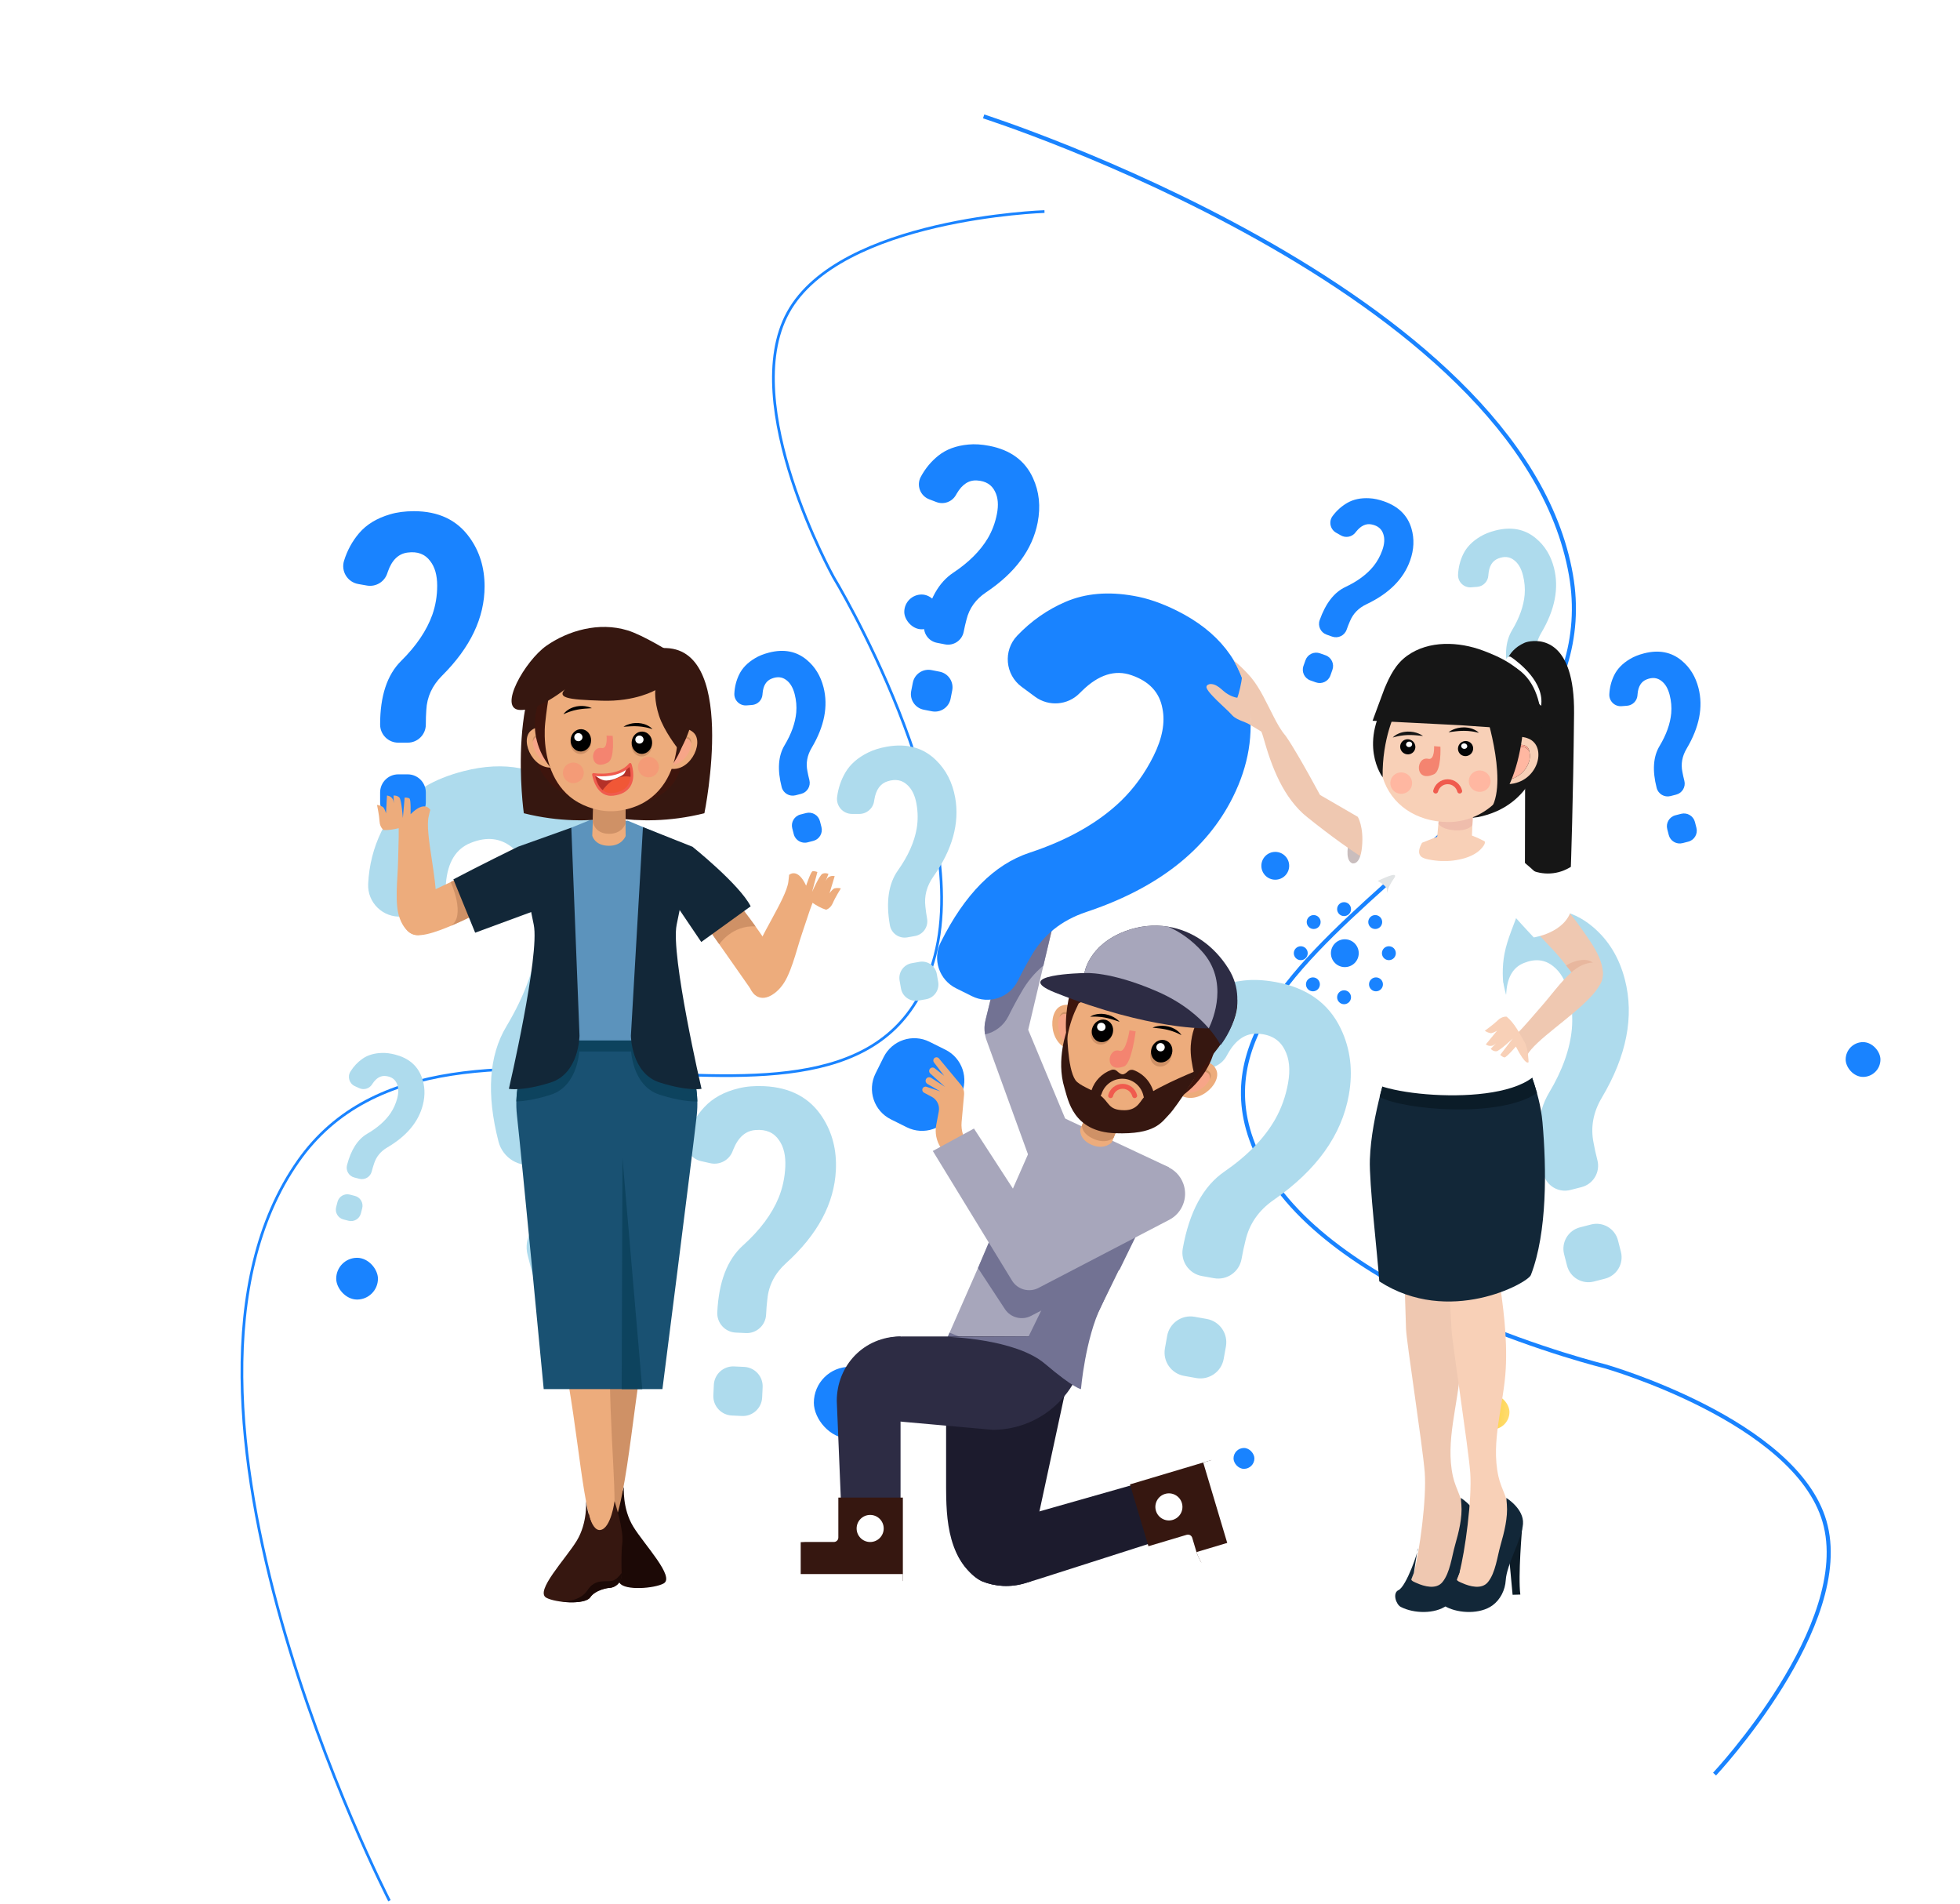 <svg width="382" height="371" viewBox="0 0 382 371" fill="none" xmlns="http://www.w3.org/2000/svg">
<g filter="url(#filter0_d_29_30)">
<rect x="176.242" y="106.341" width="6.779" height="6.779" rx="3.389" fill="#1983FF"/>
</g>
<g filter="url(#filter1_d_29_30)">
<rect x="359.715" y="193.558" width="6.779" height="6.779" rx="3.389" fill="#1983FF"/>
</g>
<g filter="url(#filter2_d_29_30)">
<rect x="287.41" y="262.247" width="6.779" height="6.779" rx="3.389" fill="url(#paint0_linear_29_30)"/>
</g>
<g filter="url(#filter3_d_29_30)">
<rect x="158.618" y="256.824" width="14.009" height="14.009" rx="7.005" fill="#1983FF"/>
</g>
<g filter="url(#filter4_d_29_30)">
<rect x="283.343" y="236.037" width="8.134" height="8.134" rx="4.067" fill="url(#paint1_linear_29_30)"/>
</g>
<g filter="url(#filter5_d_29_30)">
<rect x="65.526" y="235.584" width="8.134" height="8.134" rx="4.067" fill="#1983FF"/>
</g>
<g filter="url(#filter6_d_29_30)">
<rect x="240.412" y="272.641" width="4.067" height="4.067" rx="2.034" fill="#1983FF"/>
</g>
<path d="M203.567 41.222C203.567 41.222 163.686 42.512 153.593 60.898C143.762 78.803 162.444 112.449 162.444 112.449C162.444 112.449 189.732 157.357 182.21 186.218C169.367 235.488 87.398 184.585 58.128 226.247C25.532 272.645 75.9 370.352 75.9 370.352" stroke="#1983FF" stroke-width="0.528"/>
<path d="M334.163 345.688C334.163 345.688 361.45 316.576 355.587 296.438C349.877 276.826 312.876 266.244 312.876 266.244C312.876 266.244 261.825 253.785 246.737 228.059C220.979 184.139 314.934 162.171 306.171 112.015C296.412 56.158 191.707 22.683 191.707 22.683" stroke="#1983FF" stroke-width="0.792"/>
<circle cx="248.547" cy="168.703" r="2.711" fill="#1983FF"/>
<circle cx="262.104" cy="185.732" r="2.711" fill="#1983FF"/>
<circle cx="270.69" cy="185.733" r="1.356" fill="#1983FF"/>
<circle cx="268.175" cy="191.803" r="1.356" transform="rotate(45 268.175 191.803)" fill="#1983FF"/>
<circle cx="261.958" cy="194.318" r="1.356" transform="rotate(90 261.958 194.318)" fill="#1983FF"/>
<circle cx="255.887" cy="191.804" r="1.356" transform="rotate(135 255.887 191.804)" fill="#1983FF"/>
<circle cx="253.517" cy="185.733" r="1.356" fill="#1983FF"/>
<circle cx="256.032" cy="179.661" r="1.356" transform="rotate(45 256.032 179.661)" fill="#1983FF"/>
<circle cx="261.958" cy="177.146" r="1.356" transform="rotate(90 261.958 177.146)" fill="#1983FF"/>
<circle cx="268.029" cy="179.661" r="1.356" transform="rotate(135 268.029 179.661)" fill="#1983FF"/>
<path d="M232.833 256.578L235.196 257.001C237.707 257.448 239.378 259.847 238.93 262.358L238.496 264.782C238.048 267.293 235.649 268.964 233.139 268.516L230.775 268.093C228.265 267.645 226.593 265.245 227.042 262.735L227.475 260.311C227.923 257.8 230.323 256.129 232.833 256.578ZM248.557 191.342C254.698 192.439 258.951 195.472 261.316 200.439C263.2 204.362 263.723 208.666 262.886 213.353C261.485 221.192 256.602 228.012 248.239 233.813C245.323 235.836 243.492 238.469 242.745 241.713C242.469 242.789 242.212 243.994 241.974 245.328C241.525 247.838 239.126 249.51 236.616 249.061L234.252 248.638C231.741 248.189 230.07 245.791 230.518 243.28V243.28C231.797 236.128 234.504 231.13 238.64 228.283C243.11 225.204 246.405 221.812 248.527 218.104C249.747 215.946 250.584 213.594 251.04 211.048C251.509 208.422 251.291 206.257 250.387 204.551C249.403 202.584 247.651 201.541 245.129 201.423C242.775 201.295 240.833 202.595 239.304 205.324C239.226 205.455 239.151 205.59 239.077 205.728C237.993 207.745 235.585 208.652 233.435 207.866L231.328 207.094C228.72 206.14 227.531 203.107 228.805 200.64C230.071 198.187 231.741 196.107 233.814 194.397C236.061 192.549 238.929 191.434 242.416 191.057C244.246 190.843 246.294 190.936 248.557 191.342Z" fill="#AEDBED"/>
<path d="M143.079 266.251L145.042 266.345C147.127 266.444 148.737 268.215 148.637 270.299L148.541 272.313C148.442 274.397 146.671 276.007 144.587 275.908L142.624 275.815C140.539 275.715 138.93 273.945 139.029 271.86L139.125 269.846C139.224 267.761 140.995 266.152 143.079 266.251ZM148.959 211.645C154.058 211.888 157.83 213.901 160.273 217.683C162.216 220.668 163.095 224.107 162.91 227.999C162.6 234.508 159.357 240.559 153.181 246.15C151.028 248.099 149.82 250.429 149.556 253.141C149.445 254.043 149.363 255.048 149.31 256.156C149.211 258.241 147.441 259.85 145.356 259.752L143.393 259.658C141.308 259.558 139.699 257.788 139.797 255.703C140.08 249.764 141.75 245.421 144.807 242.674C148.109 239.704 150.426 236.603 151.757 233.37C152.52 231.489 152.951 229.492 153.052 227.378C153.156 225.197 152.75 223.463 151.836 222.175C150.831 220.681 149.298 220.02 147.24 220.19C145.316 220.334 143.877 221.594 142.923 223.97C142.874 224.085 142.827 224.203 142.781 224.323C142.115 226.074 140.256 227.064 138.429 226.652L136.637 226.249C134.419 225.749 133.135 223.414 133.908 221.277C134.677 219.152 135.812 217.288 137.314 215.682C138.944 213.944 141.154 212.737 143.944 212.063C145.407 211.695 147.079 211.556 148.959 211.645Z" fill="#AEDBED"/>
<path d="M177.701 187.679L179.198 187.417C180.788 187.137 182.303 188.2 182.581 189.79L182.851 191.325C183.13 192.914 182.067 194.429 180.478 194.708L178.981 194.97C177.392 195.25 175.876 194.187 175.598 192.597L175.328 191.063C175.049 189.473 176.112 187.958 177.701 187.679ZM172.869 145.488C176.757 144.806 179.944 145.684 182.429 148.123C184.401 150.045 185.648 152.489 186.169 155.457C187.04 160.42 185.62 165.535 181.911 170.801C180.617 172.637 180.101 174.599 180.362 176.69C180.432 177.39 180.541 178.162 180.689 179.006C180.968 180.596 179.905 182.11 178.316 182.389L176.819 182.651C175.23 182.931 173.715 181.868 173.436 180.278C172.641 175.75 173.164 172.191 175.004 169.6C176.99 166.799 178.212 164.066 178.668 161.401C178.923 159.853 178.91 158.273 178.627 156.661C178.335 154.998 177.735 153.759 176.827 152.943C175.815 151.986 174.547 151.747 173.023 152.226C171.596 152.66 170.723 153.855 170.408 155.81C170.39 155.905 170.375 156.001 170.361 156.1C170.155 157.533 168.921 158.597 167.473 158.596L166.053 158.595C164.295 158.595 162.929 157.051 163.15 155.307C163.369 153.575 163.909 151.976 164.77 150.51C165.705 148.921 167.167 147.636 169.157 146.654C170.198 146.129 171.436 145.74 172.869 145.488Z" fill="#AEDBED"/>
<path d="M68.184 232.771L69.177 233.028C70.232 233.301 70.866 234.378 70.593 235.433L70.329 236.451C70.056 237.507 68.979 238.14 67.924 237.867L66.93 237.61C65.875 237.337 65.242 236.26 65.515 235.206L65.779 234.186C66.052 233.131 67.129 232.497 68.184 232.771ZM77.015 205.488C79.596 206.158 81.308 207.588 82.154 209.782C82.829 211.515 82.911 213.367 82.401 215.336C81.548 218.63 79.245 221.377 75.492 223.576C74.183 224.341 73.317 225.403 72.893 226.762C72.74 227.211 72.591 227.715 72.446 228.276C72.173 229.331 71.096 229.965 70.041 229.691L69.048 229.435C67.993 229.161 67.359 228.085 67.632 227.03C68.41 224.024 69.727 221.983 71.583 220.905C73.587 219.739 75.103 218.401 76.128 216.891C76.718 216.011 77.152 215.037 77.429 213.966C77.714 212.863 77.692 211.934 77.362 211.177C77.008 210.306 76.296 209.805 75.225 209.673C74.226 209.541 73.356 210.031 72.615 211.144C72.578 211.198 72.541 211.253 72.506 211.309C71.978 212.133 70.922 212.44 70.032 212.036L69.16 211.638C68.08 211.145 67.671 209.815 68.296 208.805C68.915 207.802 69.694 206.97 70.633 206.309C71.651 205.595 72.91 205.214 74.408 205.167C75.195 205.135 76.064 205.243 77.015 205.488Z" fill="#AEDBED"/>
<path d="M107.215 237.125L110.282 236.337C113.539 235.5 116.858 237.463 117.694 240.72L118.502 243.865C119.338 247.122 117.376 250.441 114.118 251.278L111.051 252.065C107.794 252.901 104.476 250.939 103.639 247.682L102.832 244.536C101.995 241.279 103.958 237.961 107.215 237.125ZM90.358 150.257C98.326 148.211 105.088 149.521 110.645 154.184C115.052 157.859 118.037 162.736 119.599 168.817C122.21 178.988 120.088 189.842 113.232 201.381C110.841 205.404 110.086 209.565 110.967 213.865C111.224 215.307 111.576 216.894 112.02 218.624C112.857 221.881 110.894 225.2 107.637 226.036L104.57 226.823C101.313 227.66 97.994 225.698 97.158 222.441C94.775 213.161 95.286 205.683 98.689 200.002C102.364 193.862 104.46 187.988 104.976 182.378C105.257 179.121 104.974 175.841 104.125 172.538C103.251 169.132 101.804 166.653 99.786 165.103C97.529 163.281 94.855 162.989 91.766 164.229C88.873 165.364 87.254 167.986 86.913 172.097C86.893 172.297 86.876 172.501 86.863 172.708C86.667 175.719 84.275 178.127 81.266 178.36L78.316 178.588C74.665 178.871 71.578 175.885 71.754 172.226C71.93 168.592 72.794 165.181 74.345 161.997C76.028 158.548 78.859 155.641 82.835 153.278C84.914 152.019 87.421 151.011 90.358 150.257Z" fill="#AEDBED"/>
<path d="M307.937 239.15L310.105 238.593C312.406 238.002 314.751 239.389 315.342 241.691L315.913 243.914C316.504 246.215 315.118 248.56 312.816 249.151L310.648 249.708C308.347 250.299 306.002 248.912 305.411 246.611L304.84 244.387C304.249 242.086 305.635 239.741 307.937 239.15ZM296.025 177.763C301.655 176.317 306.435 177.243 310.361 180.538C313.476 183.135 315.585 186.582 316.689 190.878C318.534 198.065 317.034 205.737 312.189 213.891C310.5 216.733 309.966 219.673 310.589 222.713C310.771 223.732 311.019 224.853 311.333 226.076C311.924 228.377 310.537 230.722 308.236 231.313L306.068 231.87C303.767 232.461 301.422 231.074 300.83 228.773C299.146 222.216 299.507 216.931 301.912 212.916C304.509 208.578 305.99 204.426 306.355 200.462C306.554 198.16 306.354 195.842 305.754 193.508C305.136 191.101 304.114 189.349 302.688 188.254C301.092 186.967 299.203 186.76 297.02 187.636C294.975 188.438 293.831 190.291 293.591 193.196C293.576 193.338 293.565 193.482 293.555 193.627C293.417 195.756 291.726 197.457 289.6 197.622L287.515 197.784C284.934 197.984 282.753 195.874 282.878 193.288C283.002 190.719 283.612 188.31 284.709 186.058C285.899 183.621 287.899 181.567 290.709 179.898C292.177 179.008 293.95 178.295 296.025 177.763Z" fill="#AEDBED"/>
<path d="M298.024 137.305L299.222 136.998C300.494 136.671 301.791 137.437 302.117 138.709L302.433 139.938C302.76 141.211 301.993 142.507 300.721 142.833L299.522 143.141C298.25 143.468 296.954 142.701 296.628 141.429L296.312 140.2C295.985 138.928 296.752 137.632 298.024 137.305ZM291.44 103.374C294.552 102.574 297.194 103.086 299.363 104.908C301.086 106.343 302.251 108.248 302.861 110.624C303.881 114.596 303.053 118.836 300.374 123.343C299.441 124.915 299.146 126.54 299.489 128.22C299.59 128.783 299.727 129.403 299.901 130.078C300.228 131.351 299.461 132.647 298.189 132.974L296.991 133.281C295.719 133.608 294.422 132.841 294.096 131.57C293.165 127.944 293.364 125.024 294.694 122.805C296.13 120.406 296.948 118.112 297.149 115.92C297.259 114.649 297.149 113.367 296.817 112.077C296.476 110.746 295.911 109.778 295.122 109.172C294.241 108.462 293.196 108.347 291.989 108.831C290.859 109.274 290.227 110.299 290.094 111.904C290.086 111.983 290.079 112.063 290.074 112.143C289.998 113.32 289.064 114.26 287.888 114.351L286.736 114.44C285.31 114.551 284.104 113.385 284.173 111.955C284.242 110.536 284.579 109.203 285.185 107.96C285.842 106.612 286.948 105.476 288.501 104.554C289.313 104.062 290.292 103.668 291.44 103.374Z" fill="#AEDBED"/>
<path d="M137.284 158.463C137.284 158.463 144.216 124.666 128.42 126.332L113.32 157.772C113.32 157.772 123.442 161.921 137.284 158.463Z" fill="#361710"/>
<path d="M102.09 158.463C102.09 158.463 98.247 131.057 110.169 124.102L126.054 157.772C126.054 157.772 115.933 161.921 102.09 158.463Z" fill="#361710"/>
<path d="M77.619 150.884H79.457C81.409 150.884 82.992 152.467 82.992 154.419V156.304C82.992 158.257 81.409 159.839 79.457 159.839H77.619C75.666 159.839 74.084 158.257 74.084 156.304V154.419C74.084 152.467 75.666 150.884 77.619 150.884ZM80.683 99.606C85.458 99.606 89.071 101.318 91.522 104.743C93.471 107.445 94.445 110.618 94.445 114.263C94.445 120.359 91.684 126.156 86.163 131.655C84.238 133.571 83.213 135.802 83.087 138.348C83.024 139.196 82.992 140.138 82.992 141.175C82.992 143.128 81.409 144.71 79.457 144.71H77.619C75.666 144.71 74.084 143.128 74.084 141.175C74.084 135.614 75.451 131.483 78.184 128.78C81.138 125.857 83.164 122.857 84.264 119.777C84.892 117.987 85.207 116.102 85.207 114.122C85.207 112.079 84.751 110.478 83.84 109.315C82.834 107.964 81.373 107.413 79.457 107.665C77.666 107.885 76.377 109.126 75.592 111.388C75.552 111.498 75.513 111.61 75.476 111.724C74.931 113.39 73.238 114.398 71.513 114.095L69.821 113.797C67.726 113.429 66.422 111.305 67.05 109.273C67.674 107.254 68.652 105.462 69.983 103.894C71.429 102.198 73.44 100.972 76.017 100.219C77.367 99.811 78.922 99.606 80.683 99.606Z" fill="#1983FF"/>
<path d="M121.598 289.725C121.598 289.725 120.723 293.106 119.15 292.596C116.208 291.646 116.036 289.725 116.036 289.725C116.036 289.725 114.181 295.319 114.534 297.983C114.888 300.647 114.534 306.636 114.534 306.636H117.219C117.219 306.636 119.73 306.941 120.771 308.455C121.813 309.969 127.517 309.52 129.325 308.549C131.641 307.305 125.562 300.977 123.411 297.45C121.26 293.923 121.598 289.725 121.598 289.725Z" fill="#1C0906"/>
<path d="M116.574 239.945C118.429 235.363 125.047 235.414 126.679 240.08C126.973 240.921 127.187 241.801 127.326 242.692C128.012 247.068 127.323 254.08 125.517 263.036C123.079 275.12 121.761 299.226 117.528 299.581C113.294 299.936 115.783 279.665 115.694 267.679C115.606 255.692 113.717 247.001 116.398 240.382L116.574 239.945Z" fill="#CF9166"/>
<path d="M119.009 274.523C118.43 258.711 119.482 246.982 116.96 238.645L116.794 238.096C115.048 232.326 109.711 233.354 108.646 239.74C108.455 240.891 108.331 242.082 108.266 243.278C107.951 249.144 108.887 258.286 110.831 269.829C113.454 285.403 114.092 299.728 117.528 299.581C120.963 299.434 119.588 290.334 119.009 274.523Z" fill="#EDAC7C"/>
<path d="M114.213 292.506C114.213 292.506 114.961 298.477 117.045 298.116C119.095 297.761 119.774 292.506 119.774 292.506C119.774 292.506 121.63 298.099 121.276 300.763C121.077 302.264 121.103 304.821 121.162 306.767C121.207 308.218 120.043 309.415 118.591 309.415C118.591 309.415 116.08 309.721 115.039 311.235C113.998 312.749 108.294 312.3 106.486 311.329C104.169 310.085 110.249 303.757 112.4 300.23C114.55 296.703 114.213 292.506 114.213 292.506Z" fill="#361710"/>
<path d="M131.972 201.9L118.531 199.466V199.373L118.273 199.42L118.015 199.373V199.466L104.574 201.9C104.574 201.9 99.821 208.979 100.751 217.307C101.681 225.634 105.968 270.672 105.968 270.672H129.107C129.107 270.672 134.865 225.634 135.795 217.307C136.725 208.979 131.972 201.9 131.972 201.9Z" fill="#195172"/>
<path d="M133.574 204.899C132.726 203.024 131.973 201.899 131.973 201.899L118.531 199.466V199.372L118.273 199.419L118.016 199.372V199.466L104.574 201.899C104.574 201.899 103.821 203.024 102.973 204.899H133.574Z" fill="#0D435E"/>
<path d="M121.164 270.671L121.321 225.679L125.174 270.671" fill="#0D435E"/>
<path d="M100.64 214.62C101.944 214.582 104.142 214.323 107.322 213.317C112.898 211.554 112.945 204.193 112.945 204.193L112.796 200.412L104.574 201.9C104.574 201.9 100.811 207.512 100.64 214.62Z" fill="#0D435E"/>
<path d="M135.907 214.621C135.737 207.512 131.973 201.9 131.973 201.9L123.185 200.308L122.961 204.193C122.961 204.193 123.008 211.553 128.584 213.316C132.363 214.512 134.755 214.654 135.907 214.621Z" fill="#0D435E"/>
<path d="M105.325 163.719L114.874 159.839L122.368 159.92L134.077 164.803C134.077 164.803 127.973 185.783 128.375 191.196C128.777 196.61 131.972 202.736 131.972 202.736H105.325C105.325 202.736 110.096 193.083 109.049 187.389C108.001 181.694 105.325 163.719 105.325 163.719Z" fill="#5C93BC"/>
<path d="M127.728 130.92C124.488 124.858 107.358 122.711 104.209 141.77C101.912 155.66 117.539 158.936 125.46 156.392C138.936 152.065 130.969 136.983 127.728 130.92Z" fill="#3E150D"/>
<path d="M130.516 143.815C130.516 143.815 132.938 140.705 135.167 142.748C137.396 144.792 134.21 151.09 129.941 149.608L130.516 143.815Z" fill="#EDAC7C"/>
<path d="M130.299 146.01L130.002 148.993C133.695 149.656 135.802 144.514 134.103 143.801C132.73 143.224 131.025 145.028 130.299 146.01Z" fill="#F7A588"/>
<path d="M134.698 144.867C134.698 144.867 134.691 144.843 134.68 144.8C134.669 144.758 134.648 144.698 134.625 144.622C134.569 144.474 134.474 144.26 134.293 144.107C134.248 144.068 134.195 144.037 134.141 144.011C134.113 143.999 134.085 143.986 134.054 143.976L134.033 143.969L134.032 143.968C134.048 143.974 134.035 143.969 134.038 143.971L134.035 143.969L134.027 143.968L134.013 143.964L133.955 143.948C133.912 143.936 133.881 143.931 133.849 143.926C133.819 143.921 133.785 143.916 133.745 143.914C133.71 143.912 133.674 143.91 133.638 143.91C133.599 143.91 133.562 143.909 133.524 143.914C133.221 143.935 132.9 144.053 132.595 144.217C132.439 144.297 132.291 144.393 132.145 144.49C132.001 144.589 131.859 144.691 131.724 144.793C131.456 145.001 131.212 145.21 131.001 145.39C130.579 145.763 130.299 146.011 130.299 146.011C130.299 146.011 130.335 145.923 130.414 145.777C130.494 145.632 130.614 145.427 130.783 145.197C130.868 145.083 130.961 144.959 131.069 144.836C131.177 144.712 131.296 144.584 131.427 144.46C131.69 144.211 131.997 143.967 132.352 143.777C132.529 143.684 132.717 143.603 132.914 143.548C133.111 143.493 133.318 143.463 133.52 143.471C133.57 143.472 133.619 143.476 133.669 143.483C133.719 143.486 133.767 143.497 133.814 143.508C133.862 143.517 133.909 143.531 133.958 143.547C134.008 143.563 134.054 143.578 134.087 143.596L134.142 143.622L134.178 143.638L134.209 143.655C134.251 143.677 134.289 143.703 134.325 143.73C134.396 143.786 134.459 143.848 134.508 143.914C134.61 144.042 134.66 144.18 134.689 144.299C134.719 144.417 134.722 144.522 134.724 144.606C134.724 144.689 134.714 144.756 134.709 144.8C134.702 144.844 134.698 144.867 134.698 144.867Z" fill="#CF9166"/>
<path d="M108.064 143.572C108.064 143.572 105.71 140.412 103.438 142.407C101.164 144.401 104.214 150.767 108.515 149.378L108.064 143.572Z" fill="#EDAC7C"/>
<path d="M108.235 145.773L108.467 148.761C104.761 149.345 102.765 144.159 104.479 143.483C105.864 142.937 107.53 144.776 108.235 145.773Z" fill="#F7A588"/>
<path d="M103.862 144.535C103.862 144.535 103.868 144.513 103.881 144.47C103.893 144.427 103.914 144.367 103.941 144.291C103.998 144.144 104.097 143.933 104.283 143.783C104.328 143.746 104.38 143.716 104.437 143.691C104.465 143.68 104.493 143.667 104.522 143.658L104.546 143.651L104.548 143.651C104.53 143.657 104.544 143.651 104.541 143.653H104.544L104.551 143.65L104.565 143.646L104.625 143.632C104.666 143.62 104.699 143.617 104.731 143.613C104.762 143.607 104.796 143.604 104.834 143.603C104.87 143.601 104.905 143.599 104.943 143.601C104.98 143.601 105.017 143.602 105.055 143.608C105.357 143.634 105.677 143.759 105.979 143.931C106.131 144.014 106.278 144.112 106.423 144.213C106.564 144.315 106.704 144.42 106.836 144.526C107.1 144.739 107.34 144.953 107.547 145.137C107.96 145.519 108.235 145.773 108.235 145.773C108.235 145.773 108.2 145.685 108.124 145.537C108.049 145.39 107.932 145.182 107.768 144.949C107.687 144.834 107.595 144.707 107.49 144.582C107.384 144.456 107.269 144.326 107.14 144.197C106.884 143.945 106.582 143.693 106.231 143.495C106.057 143.399 105.869 143.314 105.673 143.255C105.477 143.195 105.272 143.161 105.071 143.164C105.019 143.164 104.97 143.169 104.92 143.173C104.87 143.176 104.822 143.184 104.773 143.195C104.727 143.202 104.679 143.215 104.629 143.231C104.58 143.246 104.534 143.26 104.5 143.278L104.444 143.301L104.409 143.317L104.377 143.333C104.334 143.354 104.295 143.38 104.258 143.406C104.187 143.461 104.123 143.521 104.072 143.585C103.968 143.713 103.915 143.849 103.883 143.966C103.85 144.084 103.845 144.189 103.842 144.273C103.84 144.358 103.847 144.424 103.852 144.468C103.858 144.511 103.862 144.535 103.862 144.535Z" fill="#CF9166"/>
<path d="M121.868 153.379L115.789 153.312C115.789 153.312 115.453 162.828 115.43 162.828C115.43 162.828 115.856 164.731 118.552 164.802C121.249 164.872 121.935 162.897 121.935 162.897C121.913 162.845 121.868 153.379 121.868 153.379Z" fill="#EDAC7C"/>
<path d="M121.935 156.882L115.598 156.67C115.598 156.67 115.562 160.172 115.54 160.172C115.54 160.172 115.881 162.397 118.577 162.468C121.274 162.539 121.908 160.494 121.908 160.494C121.887 160.441 121.935 156.882 121.935 156.882Z" fill="#CF9166"/>
<path d="M121.848 155.129L115.77 155.063C115.77 155.063 115.68 156.278 115.599 157.311C115.586 157.461 117.33 157.744 117.519 157.776C119.004 158.028 120.472 157.853 121.924 157.499C121.888 156.441 121.848 155.129 121.848 155.129Z" fill="#CF9166"/>
<path d="M133.617 141.338C133.535 148.918 126.892 154.992 118.779 154.905C110.667 154.818 104.157 148.601 104.238 141.022C104.32 133.441 110.963 127.366 119.076 127.453C127.187 127.541 133.699 133.757 133.617 141.338Z" fill="#3E150D"/>
<path d="M132.057 141.135C131.955 136.911 130.182 132.904 126.027 131.22C123.915 130.363 121.587 130.116 119.316 130.128C117.072 130.141 114.682 130.26 112.565 131.05C108.773 132.467 107.743 130.155 107.317 134.008C107.275 134.385 106.774 135.999 106.26 140.857C106.168 141.723 106.144 142.583 106.167 143.457C106.219 145.42 106.509 147.392 107.13 149.263C107.882 151.533 109.156 153.646 111.025 155.197C112.087 156.08 113.313 156.76 114.615 157.236C116.765 158.019 118.818 158.293 121.079 157.901C122.612 157.637 124.109 157.152 125.46 156.393C127.702 155.133 129.393 153.156 130.46 150.86C131.356 148.928 131.836 146.821 132.026 144.712C132.131 143.557 132.166 142.382 132.065 141.227C132.062 141.196 132.057 141.166 132.057 141.135Z" fill="#EDAC7C"/>
<path d="M123.083 145.13C123.023 146.33 123.869 147.345 124.97 147.399C126.072 147.454 127.013 146.524 127.074 145.324C127.134 144.125 126.29 143.109 125.187 143.056C124.085 143.001 123.143 143.931 123.083 145.13Z" fill="#CF9166"/>
<path d="M123.108 144.623C123.048 145.823 123.893 146.838 124.994 146.893C126.097 146.947 127.038 146.017 127.098 144.818C127.159 143.619 126.315 142.602 125.212 142.548C124.111 142.495 123.168 143.424 123.108 144.623Z" fill="black"/>
<path d="M123.823 144.068C123.801 144.502 124.142 144.873 124.583 144.894C125.026 144.916 125.402 144.581 125.423 144.146C125.446 143.712 125.104 143.343 124.663 143.322C124.221 143.299 123.844 143.634 123.823 144.068Z" fill="white"/>
<path d="M111.185 144.662C111.125 145.861 111.969 146.877 113.071 146.931C114.174 146.985 115.114 146.055 115.174 144.856C115.235 143.657 114.391 142.641 113.288 142.587C112.187 142.534 111.244 143.462 111.185 144.662Z" fill="#CF9166"/>
<path d="M111.21 144.155C111.15 145.355 111.996 146.369 113.096 146.424C114.199 146.478 115.14 145.55 115.2 144.349C115.261 143.15 114.416 142.133 113.314 142.081C112.213 142.027 111.27 142.956 111.21 144.155Z" fill="black"/>
<path d="M111.924 143.6C111.903 144.034 112.243 144.404 112.685 144.425C113.127 144.447 113.504 144.113 113.526 143.677C113.547 143.243 113.207 142.873 112.763 142.852C112.322 142.83 111.946 143.165 111.924 143.6Z" fill="white"/>
<path d="M118.215 143.339C118.215 143.339 118.508 145.98 117.264 145.76C114.858 145.34 114.851 150.498 118.486 148.577C119.857 147.853 119.405 143.375 119.405 143.375L118.215 143.339Z" fill="#F48470"/>
<path d="M115.665 150.9C115.665 150.9 120.508 151.705 122.809 148.93C122.809 148.93 124.744 154.114 119.544 154.78C116.26 155.198 115.665 150.9 115.665 150.9Z" fill="#B43128"/>
<path d="M117.312 154.169C117.862 154.623 118.589 154.901 119.544 154.78C120.724 154.628 121.534 154.245 122.087 153.744C122.245 153.592 122.386 153.43 122.514 153.262C122.518 153.259 122.52 153.254 122.523 153.251C122.525 153.248 122.525 153.247 122.527 153.245C122.923 152.684 123.093 152.042 123.144 151.427C120.222 150.662 118.127 152.947 117.312 154.169Z" fill="#F05736"/>
<path d="M115.665 150.9C115.665 150.9 115.672 150.937 115.682 151.003C116.154 151.1 117.026 152.125 118.201 152.084C118.944 152.059 119.673 151.854 120.341 151.539C120.756 151.344 121.184 151.156 121.543 150.868C121.818 150.649 122.016 149.998 122.132 149.595C119.677 151.566 115.666 150.9 115.665 150.9Z" fill="white"/>
<path d="M115.989 151.204C116.199 152.174 117.009 154.842 119.511 154.522C120.898 154.346 121.872 153.817 122.407 152.953C123.145 151.759 122.881 150.193 122.69 149.449C120.61 151.512 117.13 151.329 115.989 151.204ZM119.062 155.066C116.009 155.034 115.41 150.979 115.406 150.935C115.394 150.855 115.422 150.772 115.482 150.715C115.543 150.658 115.626 150.632 115.71 150.646C115.756 150.653 120.431 151.392 122.605 148.767C122.665 148.696 122.759 148.66 122.853 148.676C122.947 148.691 123.024 148.755 123.057 148.843C123.095 148.945 123.986 151.39 122.859 153.219C122.237 154.225 121.134 154.838 119.579 155.036C119.398 155.059 119.228 155.068 119.062 155.066Z" fill="#F05B4E"/>
<path d="M113.781 150.617C113.769 151.724 112.847 152.612 111.721 152.599C110.595 152.587 109.69 151.68 109.702 150.573C109.714 149.466 110.637 148.579 111.763 148.59C112.889 148.604 113.793 149.51 113.781 150.617Z" fill="#F49B77"/>
<path d="M128.42 149.486C128.408 150.593 127.486 151.481 126.358 151.469C125.234 151.457 124.33 150.55 124.341 149.442C124.354 148.336 125.276 147.449 126.402 147.461C127.528 147.473 128.432 148.38 128.42 149.486Z" fill="#F49B77"/>
<path d="M109.812 139.184C109.812 139.184 109.857 139.101 109.962 138.972C110.016 138.911 110.08 138.83 110.165 138.752C110.246 138.67 110.344 138.584 110.458 138.495C110.57 138.407 110.698 138.319 110.838 138.233C110.979 138.15 111.13 138.062 111.296 137.992C111.458 137.913 111.634 137.851 111.814 137.792C111.994 137.73 112.184 137.695 112.37 137.647C112.56 137.617 112.751 137.588 112.938 137.57C113.127 137.559 113.314 137.554 113.491 137.555C113.671 137.565 113.843 137.58 114.005 137.596C114.169 137.615 114.32 137.652 114.459 137.68C114.597 137.711 114.723 137.738 114.833 137.78C114.942 137.818 115.037 137.854 115.114 137.884C115.267 137.943 115.352 137.985 115.352 137.985C115.352 137.985 115.255 137.998 115.092 138.01C115.01 138.016 114.912 138.024 114.8 138.027C114.69 138.028 114.563 138.043 114.427 138.054C114.292 138.066 114.146 138.066 113.993 138.083C113.84 138.1 113.681 138.115 113.516 138.127C113.352 138.149 113.184 138.174 113.011 138.193C112.842 138.222 112.671 138.251 112.499 138.281C112.413 138.3 112.328 138.319 112.244 138.337C112.158 138.355 112.073 138.369 111.992 138.394C111.909 138.417 111.826 138.437 111.744 138.457C111.661 138.475 111.586 138.505 111.506 138.526C111.346 138.569 111.197 138.622 111.052 138.669C110.979 138.691 110.912 138.722 110.845 138.744C110.777 138.769 110.71 138.79 110.649 138.818C110.524 138.866 110.409 138.912 110.309 138.956C110.205 138.998 110.118 139.041 110.042 139.073C109.973 139.109 109.911 139.133 109.873 139.154C109.833 139.174 109.812 139.184 109.812 139.184Z" fill="black"/>
<path d="M127.165 142.082C127.165 142.082 127.109 142.005 126.989 141.891C126.926 141.837 126.853 141.764 126.761 141.697C126.668 141.627 126.559 141.555 126.438 141.481C126.314 141.408 126.176 141.336 126.026 141.27C125.874 141.206 125.713 141.137 125.54 141.09C125.369 141.032 125.187 140.993 125.001 140.956C124.815 140.918 124.623 140.908 124.431 140.885C124.238 140.879 124.047 140.875 123.857 140.881C123.669 140.895 123.484 140.914 123.306 140.937C123.13 140.97 122.961 141.007 122.801 141.043C122.643 141.082 122.498 141.139 122.364 141.185C122.23 141.234 122.108 141.277 122.006 141.332C121.902 141.383 121.813 141.431 121.741 141.471C121.595 141.55 121.517 141.601 121.517 141.601C121.517 141.601 121.615 141.603 121.778 141.594C121.859 141.589 121.958 141.584 122.07 141.574C122.18 141.56 122.306 141.558 122.443 141.551C122.578 141.546 122.722 141.528 122.878 141.524C123.031 141.522 123.191 141.517 123.356 141.508C123.522 141.51 123.693 141.512 123.865 141.508C124.037 141.515 124.21 141.523 124.385 141.53C124.472 141.538 124.558 141.545 124.645 141.552C124.731 141.56 124.817 141.562 124.903 141.577C124.987 141.59 125.072 141.598 125.155 141.607C125.24 141.615 125.321 141.635 125.401 141.646C125.565 141.668 125.719 141.702 125.87 141.73C125.945 141.741 126.014 141.764 126.084 141.777C126.155 141.793 126.224 141.806 126.288 141.824C126.417 141.858 126.538 141.888 126.644 141.919C126.752 141.947 126.843 141.978 126.92 142.001C126.996 142.028 127.06 142.043 127.101 142.059C127.142 142.073 127.165 142.082 127.165 142.082Z" fill="black"/>
<path d="M131.883 147.438C131.883 147.438 132.203 146.848 132.812 145.722C135.093 141.504 136.055 136.555 134.825 131.921C134.164 129.43 132.801 128.218 131.692 127.63C130.555 127.029 125.387 123.765 122.285 122.823C116.685 121.122 110.721 122.893 106.53 125.802C102.34 128.711 96.874 138.243 101.406 138.341C105.939 138.44 112.828 132.063 110.781 133.707C107.85 136.06 110.719 136.309 117.277 136.534C123.835 136.758 127.723 134.476 127.723 134.476C127.723 134.476 127.476 136.483 128.443 139.457C129.408 142.431 132.088 145.818 132.088 145.818" fill="#361710"/>
<path d="M111.35 161.272L112.945 201.803C112.945 201.803 112.898 209.164 107.322 210.928C101.746 212.691 99.18 212.162 99.18 212.162C99.18 212.162 105.241 186.036 104.026 180.186C102.81 174.335 100.948 164.988 100.948 164.988L111.35 161.272Z" fill="#122738"/>
<path d="M125.31 161.163L122.961 201.803C122.961 201.803 123.008 209.164 128.584 210.928C134.16 212.691 136.726 212.162 136.726 212.162C136.726 212.162 130.664 186.036 131.879 180.186C133.096 174.335 134.958 164.988 134.958 164.988L125.31 161.163Z" fill="#122738"/>
<path d="M141.217 172.769C141.217 172.769 152.468 186.09 152.488 190.281C152.508 194.473 146.606 193.15 146.606 193.15L135.943 177.93L141.217 172.769Z" fill="#EDAC7C"/>
<path d="M141.217 172.769L135.943 177.93L140.182 183.98C140.182 183.98 142.696 180.231 147.251 180.514C144.307 176.428 141.217 172.769 141.217 172.769Z" fill="#CF9166"/>
<path d="M100.3 174.035C100.3 174.035 85.27 182.873 81.136 182.184C77.001 181.496 79.302 175.902 79.302 175.902L96.106 167.965L100.3 174.035Z" fill="#EDAC7C"/>
<path d="M87.844 180.417C93.544 178.006 100.3 174.036 100.3 174.036L96.106 167.966L87.84 171.869C87.84 171.869 90.905 178.534 87.844 180.417" fill="#CF9166"/>
<path d="M149.946 193.229C149.976 193.212 150.007 193.194 150.037 193.175C151.22 192.46 152.091 191.303 152.687 190.053C153.954 187.394 154.624 184.314 155.588 181.524C156.339 179.351 157.02 177.007 157.939 174.821C157.798 174.757 157.666 174.674 157.548 174.564C156.379 173.469 155.804 172.727 154.459 171.857C154.073 175.215 149.361 181.807 147.394 187.046C147.005 188.081 146.667 189.153 146.629 190.258C146.558 192.336 147.688 194.535 149.946 193.229Z" fill="#EEC9B1"/>
<path d="M147.448 194.093C148.034 194.445 149.01 194.703 150.351 193.93L150.455 193.868C151.66 193.139 152.683 191.94 153.417 190.402C154.275 188.602 154.865 186.626 155.435 184.714C155.725 183.74 156.026 182.733 156.352 181.789C156.582 181.126 156.804 180.447 157.029 179.762C157.535 178.221 158.057 176.628 158.685 175.134L158.989 174.408L158.272 174.083C158.202 174.051 158.146 174.016 158.101 173.974C157.792 173.684 157.524 173.419 157.273 173.17C156.563 172.467 155.95 171.858 154.898 171.178L153.804 170.471L153.655 171.765C153.457 173.493 151.905 176.346 150.263 179.367C148.913 181.847 147.52 184.41 146.637 186.762C146.257 187.773 145.863 188.976 145.82 190.231C145.762 191.949 146.401 193.464 147.448 194.093Z" fill="#EDAC7C"/>
<path d="M157.112 172.58C157.114 172.575 158.007 169.879 158.351 169.774C158.697 169.669 159.309 169.914 159.309 169.914L158.276 173.781C158.276 173.781 159.716 170.544 160.278 170.266C160.839 169.987 161.467 170.281 161.467 170.281L159.749 174.734C159.749 174.734 160.765 171.518 161.365 171.012C161.966 170.507 162.678 170.722 162.678 170.722L161.228 175.524L161.098 174.916C161.098 174.916 162.089 173.215 162.695 173.086C163.301 172.955 163.885 173.101 163.885 173.101C163.885 173.101 162.795 174.832 162.324 175.944C161.854 177.056 161.001 177.261 161.001 177.261C159.089 176.676 157.459 175.248 155.886 174.027C154.671 173.083 153.804 170.47 153.804 170.47C153.804 170.47 155.453 168.944 157.112 172.58Z" fill="#EDAC7C"/>
<path d="M79.71 180.513C79.688 180.486 79.665 180.46 79.644 180.432C78.776 179.355 78.352 177.972 78.218 176.593C77.934 173.662 78.355 170.537 78.401 167.585C78.437 165.287 78.596 162.851 78.479 160.482C78.632 160.47 78.786 160.438 78.933 160.374C80.406 159.744 81.2 159.243 82.761 158.885C81.978 162.172 84.158 169.976 84.22 175.572C84.232 176.678 84.184 177.801 83.842 178.853C83.2 180.831 81.388 182.513 79.71 180.513Z" fill="#EEC9B1"/>
<path d="M81.764 182.178C81.092 182.309 80.088 182.219 79.091 181.034L79.013 180.939C78.13 179.844 77.577 178.368 77.412 176.671C77.22 174.687 77.341 172.628 77.457 170.637C77.516 169.623 77.577 168.573 77.593 167.573C77.603 166.872 77.626 166.158 77.648 165.438C77.699 163.816 77.751 162.141 77.671 160.522L77.632 159.735L78.417 159.675C78.494 159.67 78.558 159.656 78.615 159.631C79.006 159.465 79.346 159.307 79.668 159.158C80.575 158.739 81.359 158.377 82.58 158.096L83.85 157.804L83.549 159.072C83.145 160.763 83.63 163.975 84.143 167.375C84.565 170.166 85.001 173.051 85.029 175.565C85.041 176.644 85.001 177.908 84.612 179.102C84.081 180.737 82.963 181.944 81.764 182.178Z" fill="#EDAC7C"/>
<path d="M80.02 158.659C80.02 158.654 80.102 155.814 79.814 155.598C79.524 155.382 78.865 155.402 78.865 155.402L78.517 159.391C78.517 159.391 78.268 155.856 77.835 155.403C77.402 154.95 76.711 155.012 76.711 155.012L76.806 159.783C76.806 159.783 76.949 156.414 76.557 155.734C76.165 155.054 75.424 155.012 75.424 155.012L75.148 160.021L75.477 159.495C75.477 159.495 75.126 157.559 74.6 157.229C74.074 156.899 73.477 156.837 73.477 156.837C73.477 156.837 73.91 158.837 73.973 160.042C74.036 161.248 74.767 161.731 74.767 161.731C76.765 161.834 78.785 161.048 80.679 160.436C82.144 159.964 83.85 157.804 83.85 157.804C83.85 157.804 82.821 155.807 80.02 158.659Z" fill="#EDAC7C"/>
<path d="M134.958 164.987C134.958 164.987 144.119 172.31 146.303 176.597L136.673 183.549L129.384 172.77L134.958 164.987Z" fill="#122738"/>
<path d="M100.949 164.987C100.949 164.987 93.071 168.848 88.364 171.346L92.609 181.738L106.062 176.778L100.949 164.987Z" fill="#122738"/>
<path d="M119.311 308.025C118.008 308.297 115.998 307.537 114.489 309.872C113.035 312.122 109.617 312.087 109.37 312.082C111.654 312.375 114.354 312.231 115.039 311.236C116.08 309.721 118.591 309.416 118.591 309.416C120.043 309.416 121.207 308.218 121.162 306.767C121.159 306.683 121.157 306.591 121.155 306.503C120.686 307.147 120.015 307.879 119.311 308.025Z" fill="#1C0906"/>
<path d="M257.258 127.299L258.341 127.683C259.493 128.091 260.095 129.355 259.688 130.506L259.294 131.618C258.886 132.769 257.622 133.372 256.471 132.964L255.387 132.58C254.236 132.172 253.633 130.908 254.041 129.757L254.435 128.645C254.842 127.494 256.106 126.891 257.258 127.299ZM269.775 97.701C272.591 98.698 274.364 100.463 275.094 102.995C275.678 104.995 275.59 107.07 274.829 109.22C273.556 112.814 270.717 115.656 266.312 117.744C264.777 118.473 263.706 119.574 263.1 121.049C262.886 121.536 262.67 122.085 262.454 122.696C262.046 123.848 260.782 124.45 259.631 124.043L258.548 123.658C257.396 123.251 256.793 121.987 257.201 120.835C258.362 117.556 260.032 115.406 262.209 114.382C264.56 113.276 266.381 111.93 267.673 110.344C268.418 109.419 268.998 108.373 269.411 107.206C269.838 106.002 269.904 104.962 269.61 104.086C269.298 103.079 268.552 102.449 267.369 102.197C266.267 101.953 265.248 102.416 264.312 103.586C264.266 103.642 264.219 103.7 264.174 103.76C263.504 104.627 262.296 104.869 261.342 104.329L260.406 103.8C259.248 103.146 258.923 101.621 259.717 100.554C260.506 99.494 261.458 98.641 262.57 97.995C263.777 97.296 265.219 96.993 266.896 97.087C267.778 97.129 268.738 97.333 269.775 97.701Z" fill="#1983FF"/>
<path d="M181.551 130.569L183.135 130.879C184.819 131.208 185.916 132.841 185.587 134.523L185.269 136.148C184.939 137.831 183.308 138.928 181.625 138.599L180.04 138.289C178.357 137.96 177.26 136.328 177.59 134.646L177.908 133.02C178.237 131.337 179.868 130.239 181.551 130.569ZM192.843 86.879C196.96 87.685 199.787 89.771 201.322 93.137C202.545 95.796 202.85 98.696 202.235 101.838C201.206 107.093 197.848 111.624 192.161 115.433C190.178 116.761 188.918 118.511 188.38 120.683C188.182 121.405 187.996 122.212 187.821 123.106C187.492 124.789 185.86 125.886 184.177 125.556L182.593 125.247C180.909 124.917 179.812 123.286 180.142 121.603C181.08 116.808 182.955 113.477 185.768 111.609C188.806 109.588 191.06 107.343 192.528 104.874C193.372 103.436 193.961 101.864 194.295 100.157C194.639 98.397 194.517 96.939 193.927 95.782C193.288 94.449 192.122 93.727 190.427 93.621C188.846 93.508 187.526 94.361 186.467 96.178C186.414 96.266 186.362 96.357 186.31 96.449C185.559 97.792 183.93 98.376 182.494 97.823L181.085 97.281C179.342 96.611 178.576 94.559 179.46 92.914C180.338 91.279 181.484 89.898 182.897 88.772C184.428 87.553 186.369 86.836 188.718 86.621C189.951 86.497 191.326 86.582 192.843 86.879Z" fill="#1983FF"/>
<path d="M156.001 158.709L157.115 158.423C158.298 158.119 159.503 158.832 159.806 160.014L160.1 161.157C160.404 162.339 159.691 163.545 158.508 163.848L157.394 164.135C156.212 164.438 155.006 163.726 154.703 162.542L154.409 161.4C154.105 160.217 154.818 159.013 156.001 158.709ZM149.879 127.16C152.773 126.417 155.228 126.893 157.247 128.586C158.847 129.921 159.931 131.692 160.498 133.901C161.447 137.594 160.676 141.537 158.186 145.727C157.318 147.188 157.043 148.699 157.364 150.261C157.457 150.785 157.585 151.361 157.746 151.99C158.05 153.173 157.337 154.378 156.154 154.681L155.04 154.967C153.857 155.271 152.652 154.558 152.348 153.375C151.484 150.006 151.669 147.289 152.904 145.227C154.24 142.997 155 140.864 155.188 138.826C155.29 137.643 155.187 136.452 154.879 135.252C154.561 134.015 154.036 133.115 153.303 132.552C152.483 131.89 151.512 131.784 150.39 132.234C149.339 132.647 148.751 133.599 148.628 135.092C148.621 135.165 148.614 135.238 148.609 135.314C148.538 136.408 147.67 137.282 146.577 137.366L145.506 137.449C144.179 137.552 143.059 136.468 143.123 135.139C143.187 133.819 143.5 132.581 144.064 131.424C144.675 130.171 145.703 129.115 147.147 128.257C147.902 127.8 148.812 127.434 149.879 127.16Z" fill="#1983FF"/>
<path d="M326.533 158.859L327.647 158.573C328.829 158.269 330.035 158.982 330.338 160.164L330.631 161.307C330.935 162.49 330.223 163.695 329.04 163.999L327.925 164.285C326.743 164.589 325.537 163.876 325.234 162.693L324.941 161.551C324.637 160.369 325.35 159.163 326.533 158.859ZM320.41 127.311C323.304 126.568 325.76 127.044 327.778 128.737C329.379 130.072 330.463 131.843 331.03 134.051C331.978 137.746 331.208 141.688 328.718 145.878C327.849 147.34 327.575 148.85 327.895 150.412C327.989 150.936 328.116 151.512 328.277 152.14C328.581 153.323 327.868 154.529 326.686 154.832L325.572 155.118C324.389 155.422 323.184 154.709 322.88 153.526C322.015 150.157 322.2 147.44 323.436 145.377C324.771 143.148 325.532 141.015 325.719 138.976C325.821 137.793 325.718 136.603 325.411 135.403C325.093 134.165 324.568 133.266 323.834 132.703C323.014 132.041 322.044 131.935 320.922 132.386C319.871 132.797 319.283 133.75 319.159 135.243C319.152 135.315 319.146 135.389 319.142 135.465C319.07 136.558 318.201 137.433 317.108 137.518L316.037 137.601C314.711 137.703 313.59 136.618 313.654 135.29C313.718 133.97 314.031 132.731 314.595 131.574C315.207 130.321 316.234 129.266 317.678 128.409C318.434 127.951 319.344 127.585 320.41 127.311Z" fill="#1983FF"/>
<path d="M200.395 200.657L205.089 180.831L196.553 180.509L192.067 198.81C191.751 200.101 191.825 201.457 192.279 202.707L200.437 225.158L210.209 224.215L200.395 200.657Z" fill="#A7A6BB"/>
<path d="M196.535 198.01C197.406 196.26 198.251 194.695 199.07 193.316C200.204 191.292 201.637 189.576 203.357 188.151L205.09 180.831L196.553 180.509L192.067 198.81C191.846 199.712 191.827 200.644 191.984 201.551C193.89 201.135 195.598 199.894 196.535 198.01Z" fill="#727293"/>
<path d="M208.713 266.06L208.506 267.023L207.414 272.087L202.583 294.5L202.057 296.935L201.939 297.484L200.967 308.128L199.823 308.475C196.918 309.357 193.95 309.166 191.36 308.104C190.3 307.669 189.219 306.61 188.465 305.768C187.611 304.814 186.921 303.719 186.386 302.557C184.849 299.216 184.494 295.411 184.414 291.778C184.386 290.55 184.393 289.322 184.393 288.093V276.05V265.52V261.694C185.281 261.694 186.277 261.583 186.989 261.535C187.63 261.493 188.782 261.278 189.442 261.278C192.031 260.39 194.7 260.633 197.199 260.329C198.385 260.185 199.534 260.116 200.615 260.071C202.122 260.011 203.499 260.101 204.674 260.392C207.14 261.006 208.713 262.625 208.713 266.06Z" fill="#1C1B2D"/>
<path d="M228.093 299.476L202.392 307.697L200.968 308.129L199.823 308.474C196.918 309.357 193.95 309.167 191.36 308.104C190.685 307.725 190.048 307.282 189.457 306.786C189.453 306.783 189.451 306.779 189.447 306.775C187.456 304.937 186.064 302.453 185.584 299.653L200.457 295.143L202.583 294.5L224.679 288.217L228.093 299.476Z" fill="#1C1B2D"/>
<path d="M241.705 301.33C241.374 299.896 240.797 298.121 240.669 297.561C240.178 295.412 239.452 293.314 238.835 291.2C238.609 290.426 238.333 289.891 238.238 289.722C238.19 289.644 238.197 289.648 238.238 289.722C238.307 289.835 238.487 290.113 238.84 290.596C238.194 289.713 237.676 288.882 237.249 287.881C236.768 286.75 236.398 285.619 236.12 284.492L220.23 289.237L223.828 301.286L231.283 299.06C231.743 298.923 232.227 299.184 232.364 299.644L233.131 302.214C233.369 303.01 233.712 303.745 234.125 304.424C234.557 304.273 234.999 304.147 235.45 304.05C237.42 303.625 239.298 302.928 241.183 302.253C241.344 301.939 241.516 301.63 241.705 301.33Z" fill="#361710"/>
<path d="M227.063 291.094C228.459 290.677 229.929 291.472 230.346 292.868C230.763 294.264 229.969 295.734 228.573 296.152C227.177 296.568 225.706 295.775 225.289 294.378C224.872 292.982 225.666 291.512 227.063 291.094Z" fill="white"/>
<path d="M233.2 302.425C234.777 307.29 239.956 310.032 244.881 308.561C245.341 308.423 245.603 307.939 245.466 307.48L243.076 299.476L233.2 302.425Z" fill="white"/>
<path d="M241.663 308.942C242.721 309 243.808 308.881 244.882 308.56C245.341 308.423 245.603 307.939 245.466 307.479L238.646 284.645C238.51 284.185 238.026 283.923 237.565 284.061L234.506 284.974L241.663 308.942Z" fill="white"/>
<path d="M227.829 227.445L226.444 230.282L219.186 245.147L207.24 269.616L184.708 260.491L191.607 244.804L196.555 233.558L204.132 216.33L227.829 227.445Z" fill="#A7A6BB"/>
<path d="M223.785 232.318C223.533 232.318 223.057 231.973 222.488 231.491C221.248 238.008 214.867 243.115 208.241 243.115C202.6 243.115 197.985 239.901 195.579 235.308L190.604 247.085L195.875 255.11C196.992 256.767 199.178 257.323 200.953 256.399L218.183 247.429L225.441 232.564C224.908 232.402 224.348 232.318 223.785 232.318Z" fill="#727293"/>
<path d="M216.417 235.896C215.112 235.896 213.87 235.707 212.689 235.386L198.228 265.006L185.067 259.676L184.708 260.491L207.24 269.617L225.218 232.793C222.697 234.724 219.586 235.896 216.417 235.896Z" fill="#727293"/>
<path d="M232.188 207.652C232.188 207.652 235.685 205.615 237.027 208.415C238.37 211.214 232.925 215.996 229.424 212.952L232.188 207.652Z" fill="#EDAC7C"/>
<path d="M231.141 209.661L229.717 212.389C232.982 214.433 236.957 210.34 235.61 209.011C234.522 207.936 232.208 209.003 231.141 209.661Z" fill="#F7A588"/>
<path d="M235.77 210.253C235.77 210.253 235.772 210.228 235.778 210.183C235.783 210.138 235.787 210.072 235.793 209.991C235.797 209.829 235.788 209.589 235.674 209.374C235.646 209.32 235.608 209.27 235.567 209.225C235.544 209.202 235.523 209.18 235.497 209.157L235.479 209.142L235.479 209.141C235.491 209.154 235.481 209.144 235.484 209.147L235.481 209.144L235.474 209.14L235.462 209.13L235.412 209.094C235.377 209.066 235.348 209.049 235.321 209.033C235.294 209.015 235.263 208.998 235.227 208.981C235.194 208.965 235.16 208.948 235.125 208.936C235.089 208.921 235.054 208.905 235.016 208.895C234.719 208.8 234.368 208.79 234.014 208.83C233.835 208.846 233.658 208.881 233.481 208.918C233.306 208.957 233.131 208.999 232.965 209.046C232.629 209.141 232.317 209.247 232.046 209.337C231.503 209.532 231.141 209.66 231.141 209.66C231.141 209.66 231.209 209.591 231.34 209.482C231.472 209.374 231.665 209.225 231.913 209.071C232.037 208.995 232.174 208.912 232.324 208.836C232.473 208.759 232.636 208.684 232.808 208.615C233.154 208.479 233.541 208.362 233.951 208.318C234.156 208.297 234.365 208.291 234.574 208.314C234.783 208.337 234.991 208.389 235.18 208.472C235.228 208.492 235.273 208.515 235.319 208.541C235.365 208.563 235.406 208.592 235.448 208.62C235.489 208.647 235.529 208.678 235.569 208.712C235.61 208.746 235.649 208.779 235.673 208.807L235.716 208.855L235.743 208.883L235.767 208.912C235.799 208.948 235.825 208.987 235.849 209.027C235.896 209.108 235.931 209.19 235.953 209.271C236.001 209.433 235.996 209.584 235.978 209.708C235.961 209.832 235.925 209.934 235.894 210.014C235.862 210.093 235.828 210.153 235.806 210.193C235.783 210.233 235.77 210.253 235.77 210.253Z" fill="#CF9166"/>
<path d="M210.887 198.836C210.887 198.836 209.853 194.924 206.925 195.956C203.996 196.987 204.468 204.218 209.098 204.54L210.887 198.836Z" fill="#EDAC7C"/>
<path d="M210.209 200.997L209.287 203.933C205.534 203.073 205.614 197.369 207.506 197.379C209.034 197.388 209.918 199.778 210.209 200.997Z" fill="#F7A588"/>
<path d="M206.515 198.144C206.515 198.144 206.53 198.126 206.559 198.09C206.587 198.054 206.629 198.005 206.684 197.944C206.794 197.825 206.97 197.661 207.204 197.59C207.261 197.572 207.323 197.564 207.387 197.561C207.418 197.562 207.449 197.559 207.48 197.563L207.506 197.565H207.507C207.488 197.565 207.503 197.565 207.5 197.565L207.503 197.565L207.511 197.566L207.526 197.568L207.588 197.577C207.632 197.581 207.665 197.591 207.696 197.599C207.728 197.605 207.762 197.615 207.798 197.629C207.833 197.64 207.868 197.653 207.902 197.669C207.938 197.683 207.973 197.698 208.007 197.718C208.285 197.859 208.541 198.101 208.764 198.379C208.877 198.517 208.979 198.667 209.078 198.818C209.175 198.969 209.268 199.123 209.353 199.274C209.523 199.579 209.67 199.874 209.797 200.128C210.044 200.651 210.209 200.998 210.209 200.998C210.209 200.998 210.209 200.899 210.194 200.73C210.178 200.562 210.146 200.318 210.079 200.034C210.045 199.892 210.007 199.737 209.954 199.577C209.902 199.417 209.842 199.249 209.768 199.078C209.62 198.738 209.429 198.383 209.171 198.061C209.041 197.902 208.895 197.749 208.731 197.618C208.568 197.486 208.385 197.376 208.191 197.302C208.143 197.281 208.094 197.267 208.045 197.253C207.996 197.236 207.948 197.225 207.896 197.218C207.85 197.207 207.799 197.201 207.746 197.196C207.693 197.192 207.643 197.188 207.604 197.192L207.542 197.192L207.503 197.194L207.466 197.197C207.418 197.201 207.37 197.211 207.324 197.221C207.235 197.246 207.152 197.279 207.078 197.32C206.931 197.402 206.829 197.512 206.754 197.612C206.676 197.712 206.631 197.809 206.597 197.888C206.562 197.968 206.545 198.034 206.532 198.078C206.521 198.121 206.515 198.144 206.515 198.144Z" fill="#CF9166"/>
<path d="M220.29 213.458L214.524 211.07C214.524 211.07 210.564 220.008 210.543 219.999C210.543 219.999 210.221 221.976 212.763 223.074C215.306 224.173 216.714 222.553 216.714 222.553C216.714 222.495 220.29 213.458 220.29 213.458Z" fill="#EDAC7C"/>
<path d="M218.437 218.256L212.28 216.117C212.28 216.117 210.905 219.264 210.884 219.255C210.884 219.255 210.646 220.834 213.188 221.934C215.73 223.032 217.056 221.672 217.056 221.672C217.056 221.614 218.437 218.256 218.437 218.256Z" fill="#CF9166"/>
<path d="M219.602 215.118L213.836 212.73C213.836 212.73 213.286 213.853 212.813 214.807C212.744 214.945 214.297 215.881 214.465 215.984C215.784 216.793 217.25 217.186 218.768 217.406C219.138 216.382 219.602 215.118 219.602 215.118Z" fill="#CF9166"/>
<path d="M234.703 198.606C229.644 198.606 225.405 196.023 222.849 192.177H208.911C208.654 193.016 208.421 193.929 208.217 194.942C206.685 202.573 208.685 212.502 216.381 215.687C224.078 218.873 233.113 213.668 236.088 206.478C237.173 203.856 237.345 201.075 236.762 198.442C236.082 198.549 235.394 198.606 234.703 198.606Z" fill="#3E150D"/>
<path d="M234.68 205.688C236.199 201.625 236.041 197.128 232.727 193.935C231.041 192.311 228.918 191.185 226.749 190.329C224.607 189.482 222.284 188.682 219.964 188.625C215.809 188.524 215.562 190.594 213.684 194.102C213.499 194.445 210.368 195.204 210.207 195.558C209.836 196.372 209.436 197.158 209.124 197.999C208.422 199.89 207.946 201.881 207.821 203.901C207.67 206.35 208.076 208.85 209.263 211.044C209.937 212.292 210.846 213.408 211.905 214.359C213.654 215.927 215.505 216.973 217.809 217.465C219.371 217.799 220.983 217.91 222.56 217.702C225.179 217.36 227.545 216.122 229.44 214.343C231.033 212.846 232.295 211.021 233.283 209.084C233.824 208.023 234.307 206.918 234.653 205.779C234.662 205.748 234.669 205.718 234.68 205.688Z" fill="#EDAC7C"/>
<path d="M224.391 204.773C223.876 205.893 224.292 207.184 225.321 207.657C226.35 208.129 227.602 207.604 228.119 206.484C228.635 205.364 228.218 204.074 227.189 203.601C226.16 203.128 224.907 203.653 224.391 204.773Z" fill="#CF9166"/>
<path d="M224.549 203.965C224.032 205.085 224.449 206.376 225.478 206.849C226.508 207.322 227.76 206.796 228.276 205.677C228.793 204.558 228.377 203.266 227.347 202.793C226.318 202.321 225.064 202.845 224.549 203.965Z" fill="black"/>
<path d="M225.442 203.71C225.254 204.115 225.439 204.598 225.851 204.787C226.264 204.977 226.75 204.803 226.937 204.396C227.124 203.991 226.94 203.509 226.527 203.319C226.115 203.129 225.629 203.304 225.442 203.71Z" fill="white"/>
<path d="M212.784 200.483C212.268 201.604 212.684 202.894 213.713 203.367C214.743 203.84 215.996 203.313 216.511 202.195C217.027 201.075 216.611 199.784 215.582 199.311C214.553 198.839 213.3 199.363 212.784 200.483Z" fill="#CF9166"/>
<path d="M213.002 200.008C212.486 201.129 212.903 202.419 213.932 202.892C214.961 203.365 216.213 202.84 216.729 201.72C217.246 200.601 216.829 199.309 215.8 198.836C214.771 198.364 213.517 198.889 213.002 200.008Z" fill="black"/>
<path d="M213.894 199.754C213.708 200.159 213.89 200.642 214.304 200.831C214.716 201.022 215.203 200.847 215.391 200.44C215.576 200.034 215.394 199.552 214.98 199.362C214.568 199.174 214.082 199.348 213.894 199.754Z" fill="white"/>
<path d="M220.133 200.764C220.133 200.764 219.46 205.154 218.227 204.757C215.837 203.993 215.111 209.239 219.076 207.792C220.573 207.247 221.339 200.966 221.339 200.966L220.133 200.764Z" fill="#F48470"/>
<path d="M212.473 198.118C212.473 198.118 212.547 198.056 212.697 197.974C212.772 197.935 212.865 197.883 212.975 197.841C213.084 197.793 213.21 197.75 213.352 197.709C213.492 197.667 213.648 197.632 213.813 197.604C213.98 197.579 214.158 197.553 214.343 197.549C214.527 197.536 214.718 197.545 214.913 197.557C215.108 197.566 215.303 197.606 215.499 197.632C215.69 197.676 215.884 197.722 216.07 197.776C216.253 197.838 216.432 197.904 216.602 197.972C216.769 198.05 216.928 198.131 217.076 198.209C217.225 198.288 217.354 198.382 217.476 198.461C217.595 198.544 217.706 198.618 217.794 198.701C217.883 198.777 217.959 198.849 218.022 198.906C218.145 199.021 218.211 199.094 218.211 199.094C218.211 199.094 218.113 199.07 217.953 199.018C217.873 198.993 217.776 198.962 217.667 198.924C217.562 198.882 217.437 198.848 217.303 198.805C217.169 198.766 217.031 198.71 216.878 198.668C216.726 198.625 216.568 198.579 216.406 198.527C216.241 198.485 216.072 198.446 215.901 198.397C215.728 198.36 215.554 198.322 215.378 198.285C215.289 198.27 215.201 198.255 215.114 198.24C215.025 198.226 214.939 198.206 214.851 198.198C214.764 198.189 214.678 198.176 214.593 198.164C214.507 198.15 214.423 198.149 214.338 198.138C214.17 198.119 214.008 198.112 213.851 198.102C213.773 198.094 213.699 198.098 213.626 198.094C213.551 198.092 213.48 198.087 213.411 198.089C213.274 198.088 213.146 198.087 213.034 198.09C212.918 198.091 212.82 198.098 212.735 198.1C212.655 198.107 212.587 198.107 212.543 198.113C212.497 198.116 212.473 198.118 212.473 198.118Z" fill="black"/>
<path d="M230.261 201.709C230.261 201.709 230.218 201.621 230.116 201.484C230.063 201.419 230.001 201.333 229.92 201.248C229.839 201.161 229.74 201.069 229.63 200.972C229.52 200.877 229.393 200.781 229.252 200.687C229.109 200.595 228.959 200.498 228.792 200.419C228.63 200.331 228.452 200.26 228.27 200.191C228.089 200.117 227.896 200.075 227.706 200.018C227.513 199.977 227.319 199.939 227.126 199.913C226.934 199.893 226.742 199.88 226.559 199.872C226.375 199.875 226.198 199.882 226.03 199.892C225.863 199.903 225.707 199.935 225.563 199.957C225.419 199.983 225.288 200.006 225.175 200.043C225.061 200.077 224.962 200.11 224.883 200.137C224.721 200.191 224.632 200.229 224.632 200.229C224.632 200.229 224.731 200.249 224.898 200.267C224.981 200.278 225.082 200.29 225.197 200.299C225.311 200.305 225.438 200.324 225.578 200.342C225.716 200.361 225.865 200.367 226.022 200.391C226.178 200.415 226.34 200.439 226.509 200.459C226.677 200.489 226.849 200.523 227.024 200.548C227.197 200.585 227.371 200.624 227.547 200.662C227.633 200.685 227.719 200.707 227.806 200.73C227.891 200.753 227.978 200.77 228.062 200.8C228.145 200.828 228.229 200.852 228.312 200.875C228.396 200.898 228.474 200.932 228.554 200.958C228.715 201.008 228.865 201.07 229.013 201.125C229.086 201.149 229.153 201.184 229.222 201.211C229.291 201.239 229.358 201.265 229.419 201.294C229.544 201.35 229.661 201.401 229.763 201.452C229.867 201.5 229.954 201.547 230.028 201.583C230.1 201.624 230.162 201.652 230.2 201.674C230.24 201.696 230.261 201.709 230.261 201.709Z" fill="black"/>
<path d="M234.834 205.902C234.834 205.902 235.674 204.437 236.489 202.427C235.632 204.46 234.834 205.902 234.834 205.902Z" fill="#CF9166"/>
<path d="M235.958 191.533C235.129 191.616 234.268 191.597 233.44 191.614C231.451 191.658 229.46 191.6 227.471 191.636C226.287 191.658 225.105 191.71 223.925 191.802C223.824 191.81 221.085 192.09 221.171 192.055C219.13 192.334 217.096 192.689 215.062 193.001C214.274 193.122 213.499 193.188 212.733 193.223C215.034 193.71 218.015 193.569 220.094 193.366C219.983 193.401 219.883 193.427 219.762 193.469C217.614 194.199 219.389 196.589 223.158 198.195C228.374 200.419 233.1 199.538 233.1 199.538C233.1 199.538 232.257 201.068 232.074 203.763C231.95 205.608 232.406 207.868 232.706 209.11C232.846 209.681 232.95 210.038 232.95 210.038L232.264 211.271C232.264 211.271 233.781 208.708 236.485 205.372C242.121 198.421 241.528 194.387 240.44 192.425C238.912 192.346 237.394 192.057 235.958 191.533Z" fill="#361710"/>
<path d="M235.591 200.377C235.591 200.377 224.376 200.86 205.656 193.416C196.698 189.854 211.352 189.601 211.352 189.601L228.685 189.204L235.591 200.377Z" fill="#2D2C44"/>
<path d="M237.882 203.646C237.882 203.646 237.226 202.264 235.591 200.377C233.71 198.206 230.533 195.366 225.574 193.205C216.311 189.168 211.351 189.602 211.351 189.602C211.351 189.602 212.106 184.162 219.276 181.454C222.061 180.402 224.931 180.12 227.673 180.567C232.277 181.316 236.526 184.114 239.438 188.765C244.062 196.149 237.882 203.646 237.882 203.646Z" fill="#2D2C44"/>
<path d="M235.591 200.377C233.711 198.205 230.533 195.366 225.574 193.205C216.311 189.167 211.352 189.601 211.352 189.601C211.352 189.601 212.105 184.162 219.276 181.454C222.061 180.401 224.931 180.12 227.674 180.567C230.046 181.596 232.289 183.2 234.258 185.371C239.53 191.184 236.463 198.582 235.591 200.377Z" fill="#A7A6BB"/>
<path d="M233.951 208.318C233.951 208.318 226.268 211.346 223.125 213.66C222.298 214.269 221.856 216.331 219.159 216.331C215.819 216.331 216.344 214.736 214.156 213.225C212.931 212.379 210.333 211.522 209.597 210.46C207.977 208.126 207.989 200.62 207.989 200.62C207.989 200.62 205.762 206.441 207.458 211.964C208.188 214.337 209.113 220.508 217.352 220.813C225.145 221.101 226.361 218.703 227.881 217.136C229.401 215.571 233.951 208.318 233.951 208.318Z" fill="#361710"/>
<path d="M181.151 202.991L184.254 204.535C187.55 206.173 188.893 210.174 187.254 213.47L185.671 216.652C184.032 219.948 180.032 221.292 176.736 219.653L173.633 218.109C170.337 216.47 168.995 212.47 170.633 209.174L172.216 205.992C173.855 202.696 177.855 201.353 181.151 202.991Z" fill="#1983FF"/>
<path d="M188.785 223.501L187.708 221.13C187.439 220.336 187.34 219.495 187.414 218.66L187.894 213.327C187.957 212.631 187.741 211.937 187.293 211.4L182.998 206.239C182.724 205.91 182.207 205.95 181.987 206.317C181.857 206.536 181.872 206.811 182.026 207.014L184.017 209.624L182.171 208.157C181.814 207.874 181.282 208.024 181.127 208.453C181.034 208.709 181.106 208.996 181.308 209.177L184.19 211.78L181.469 210.013C181.094 209.768 180.589 209.938 180.436 210.359C180.321 210.675 180.449 211.027 180.74 211.198L183.24 212.655L180.574 211.764C180.253 211.657 179.904 211.826 179.788 212.144C179.682 212.437 179.807 212.764 180.082 212.91L181.615 213.727C182.633 214.271 183.182 215.412 182.969 216.546L182.47 219.208C182.187 220.716 182.491 222.276 183.318 223.569L184.67 225.68L188.785 223.501Z" fill="#EDAC7C"/>
<path d="M222.537 227.551L204.099 237.424C202.876 238.08 201.353 237.684 200.603 236.516L189.824 219.9L181.801 224.271L197.326 249.663C198.445 251.321 200.63 251.876 202.404 250.953L227.888 237.684C230.412 236.37 231.589 233.402 230.652 230.715C229.492 227.392 225.639 225.89 222.537 227.551Z" fill="#A7A6BB"/>
<path d="M211.654 260.414C211.654 270.458 203.512 278.603 193.464 278.603L175.876 277.033L163.312 275.91V272.978C163.312 266.038 168.937 260.414 175.876 260.414H211.654Z" fill="#2D2C44"/>
<path d="M175.515 260.414V309.22L164.493 306.94L163.087 272.979C163.087 266.039 168.413 260.414 175.515 260.414Z" fill="#2D2C44"/>
<path d="M156.691 300.464C151.578 300.582 147.469 304.76 147.469 309.901C147.469 310.381 147.858 310.771 148.338 310.771H156.691V300.464Z" fill="white"/>
<path d="M163.391 291.809V299.59C163.391 300.069 163.002 300.458 162.523 300.458H156.912C156.624 300.458 156.339 300.471 156.056 300.497V308.07H175.966V291.809H163.391Z" fill="#361710"/>
<path d="M172.232 297.825C172.232 299.282 171.05 300.464 169.593 300.464C168.136 300.464 166.954 299.282 166.954 297.825C166.954 296.368 168.136 295.186 169.593 295.186C171.05 295.186 172.232 296.368 172.232 297.825Z" fill="white"/>
<path d="M148.024 306.708C147.666 307.705 147.469 308.78 147.469 309.901C147.469 310.381 147.858 310.769 148.338 310.769H175.097C175.577 310.769 175.967 310.381 175.967 309.901V306.708H148.024Z" fill="white"/>
<path d="M229.373 118.994C237.435 123.003 242.098 128.929 243.361 136.768C244.38 142.966 243.361 149.141 240.301 155.294C235.183 165.584 225.656 173.054 211.719 177.701C206.86 179.321 203.256 182.227 200.907 186.417C200.088 187.796 199.243 189.36 198.373 191.112C196.734 194.407 192.733 195.751 189.438 194.111L186.334 192.568C183.039 190.93 181.695 186.929 183.334 183.634C188.003 174.244 193.779 168.417 200.664 166.15C208.102 163.695 214.042 160.331 218.485 156.056C221.049 153.56 223.163 150.642 224.824 147.299C226.539 143.852 227.114 140.764 226.553 138.036C225.988 134.912 223.984 132.757 220.538 131.571C217.33 130.44 214.112 131.452 210.887 134.612C210.727 134.764 210.567 134.921 210.409 135.082C208.091 137.436 204.387 137.718 201.728 135.756L199.122 133.834C195.896 131.454 195.477 126.772 198.243 123.87C200.99 120.985 204.146 118.78 207.711 117.253C211.574 115.602 215.998 115.221 220.982 116.112C223.604 116.556 226.402 117.516 229.373 118.994Z" fill="#1983FF"/>
<path d="M216.46 213.969C216.677 213.969 216.864 213.821 216.919 213.61C217.136 212.771 217.893 212.15 218.8 212.15C219.708 212.15 220.464 212.771 220.68 213.61C220.734 213.821 220.922 213.969 221.14 213.969C221.445 213.969 221.685 213.683 221.611 213.387C221.293 212.127 220.159 211.192 218.8 211.192C217.44 211.192 216.306 212.127 215.989 213.387C215.914 213.683 216.154 213.969 216.46 213.969Z" fill="#F05B4E"/>
<path d="M224.904 213.128C224.46 211.023 222.97 209.283 220.971 208.522C220.596 208.379 220.169 208.447 219.871 208.716C219.541 209.013 219.18 209.332 218.8 209.332C218.4 209.332 218.022 208.997 217.678 208.685C217.384 208.42 216.968 208.346 216.595 208.481C214.794 209.127 213.361 210.572 212.74 212.413C212.548 212.983 212.827 213.644 213.404 213.817C213.968 213.986 214.526 213.669 214.695 213.14C215.272 211.342 216.995 210.085 218.969 210.199C220.943 210.313 222.509 211.76 222.875 213.612C222.967 214.077 223.357 214.421 223.83 214.449H223.83C224.524 214.449 225.046 213.808 224.904 213.128Z" fill="#361710"/>
<path d="M184.708 260.492C184.708 260.492 197.891 260.844 203.632 265.715C209.372 270.585 210.677 270.672 210.677 270.672C210.677 270.672 211.51 260.871 214.616 254.507C217.723 248.144 213.808 249.885 213.025 250.842C212.242 251.798 202.414 260.054 202.414 260.054L200.47 260.415L184.708 260.492Z" fill="#727293"/>
<path d="M262.881 164.083C262.881 164.083 262.013 167.414 263.442 168.174C264.873 168.935 268.529 169.333 268.566 168.174C268.602 167.015 269.616 165.893 267.806 165.096C265.995 164.3 263.859 164.083 263.859 164.083H262.881Z" fill="#C9BDBD"/>
<path d="M297.88 125.029C297.842 125.036 297.805 125.044 297.768 125.053C297.473 125.116 297.3 125.176 297.3 125.176V125.189C297.23 125.215 297.159 125.237 297.091 125.267C293.284 126.969 293.284 130.452 293.284 130.452L295.633 137.419C295.633 137.419 296.29 137.45 297.273 137.36L297.205 168.911L297.546 169.107C300.096 170.57 303.23 170.577 305.785 169.122L306.156 168.911C306.156 168.911 306.612 156.236 306.781 139.009C306.925 124.345 299.957 124.623 297.88 125.029Z" fill="#161616"/>
<path d="M292.335 130.003L293.743 128.148C293.922 127.912 294.252 127.857 294.495 128.024C296.032 129.081 301.043 132.915 300.359 137.532L292.335 130.003Z" fill="white"/>
<path d="M286.428 159.421C286.43 159.403 287.866 159.242 287.953 159.226C289.208 158.996 290.441 158.618 291.61 158.107C295.226 156.526 298.005 153.61 299.381 149.903C300.367 147.242 300.645 144.362 300.537 141.54C300.38 137.402 299.424 132.88 295.78 130.351C292.676 128.198 291.156 128.852 291.156 128.852C291.156 128.852 286.429 159.411 286.428 159.421Z" fill="#161616"/>
<path d="M287.272 154.12L280.951 153.719C280.951 153.719 280.081 163.602 280.057 163.601C280.057 163.601 280.396 165.604 283.198 165.826C286.001 166.046 286.823 164.029 286.823 164.029C286.803 163.972 287.272 154.12 287.272 154.12Z" fill="#F8D0B7"/>
<path d="M283.425 161.778C281.35 161.614 280.598 160.887 280.346 160.521C280.608 157.621 280.951 153.719 280.951 153.719L287.272 154.12C287.272 154.12 287.093 157.895 286.961 160.785C286.789 161.01 285.904 161.973 283.425 161.778Z" fill="#EFBDAC"/>
<path d="M284.569 157.28L278.247 156.879C278.247 156.879 278.087 158.139 277.946 159.209C277.925 159.365 279.724 159.755 279.919 159.798C281.451 160.141 282.987 160.039 284.518 159.751C284.538 158.647 284.569 157.28 284.569 157.28Z" fill="#CF9166"/>
<path d="M270.612 139.182C270.789 137.912 270.924 136.835 271.946 135.635C274.444 132.701 278.432 131.026 282.26 131.032C288.018 131.042 293.989 133.249 295.528 139.272C296.055 141.335 296.068 143.499 295.864 145.618C295.543 148.961 294.648 152.34 292.631 155.026C290.213 158.243 286.219 160.215 282.195 160.178C276.049 160.121 271.131 156.819 269.478 151.458C268.288 147.6 269.399 144.577 270.318 140.824C270.463 140.232 270.541 139.692 270.612 139.182Z" fill="#F8D0B7"/>
<path d="M298.006 146.317C298.02 146.335 298.038 146.36 298.038 146.36C298.038 146.36 298.035 146.334 298.029 146.284C298.021 146.236 298.01 146.161 297.98 146.07C297.948 145.98 297.906 145.866 297.82 145.746C297.737 145.626 297.618 145.49 297.431 145.377C297.338 145.319 297.229 145.269 297.109 145.227C297.048 145.207 296.985 145.189 296.919 145.177L296.869 145.167L296.813 145.158L296.727 145.146C296.675 145.136 296.604 145.131 296.53 145.128C296.455 145.122 296.383 145.121 296.315 145.124C296.244 145.124 296.173 145.127 296.102 145.135C296.031 145.142 295.959 145.149 295.889 145.162C295.807 145.176 295.728 145.199 295.648 145.219C295.654 144.678 295.636 144.138 295.582 143.602C296.283 143.503 297.067 143.571 297.936 143.936C301.598 145.474 299.785 152.497 294.006 152.789C294.155 152.478 294.29 152.163 294.415 151.844C297.511 150.946 298.65 147.897 298.006 146.317Z" fill="#F8D0B7"/>
<path d="M296.21 145.607C296.262 145.596 296.314 145.589 296.366 145.583C296.419 145.574 296.468 145.57 296.514 145.567C296.559 145.564 296.606 145.56 296.668 145.563L296.756 145.564L296.778 145.565H296.788H296.794C296.789 145.564 296.808 145.566 296.783 145.563H296.785L296.819 145.566C296.865 145.568 296.908 145.575 296.952 145.58C297.039 145.594 297.122 145.615 297.199 145.643C297.509 145.762 297.718 145.968 297.846 146.114C297.909 146.189 297.958 146.249 297.989 146.294C298 146.308 297.999 146.306 298.006 146.316C298.65 147.896 297.511 150.946 294.415 151.843C295.005 150.34 295.354 148.749 295.528 147.166C295.578 146.712 295.613 146.256 295.634 145.799C295.773 145.74 295.913 145.677 296.055 145.641C296.106 145.626 296.158 145.617 296.21 145.607Z" fill="#FFB7A1"/>
<path d="M296.102 145.135C296.173 145.126 296.244 145.124 296.315 145.123C296.384 145.12 296.455 145.122 296.529 145.127C296.604 145.131 296.675 145.136 296.728 145.146L296.813 145.158L296.869 145.167L296.919 145.177C296.985 145.189 297.049 145.208 297.109 145.227C297.23 145.269 297.338 145.319 297.431 145.377C297.618 145.49 297.737 145.625 297.821 145.746C297.906 145.866 297.948 145.979 297.979 146.07C298.01 146.161 298.021 146.236 298.029 146.284C298.035 146.334 298.038 146.36 298.038 146.36C298.038 146.36 298.02 146.335 298.007 146.317C297.999 146.307 298 146.309 297.989 146.293C297.959 146.249 297.909 146.189 297.846 146.115C297.718 145.968 297.509 145.762 297.199 145.644C297.123 145.615 297.038 145.595 296.952 145.581C296.908 145.576 296.865 145.569 296.819 145.566L296.786 145.564H296.783C296.808 145.566 296.788 145.564 296.793 145.565H296.788H296.777L296.756 145.564L296.669 145.563C296.605 145.56 296.558 145.564 296.513 145.568C296.467 145.57 296.419 145.574 296.365 145.583C296.313 145.59 296.262 145.596 296.21 145.607C296.158 145.617 296.106 145.626 296.055 145.642C295.912 145.678 295.773 145.74 295.633 145.799C295.643 145.607 295.646 145.413 295.648 145.219C295.728 145.199 295.807 145.176 295.888 145.162C295.959 145.149 296.031 145.142 296.102 145.135Z" fill="#FFA792"/>
<path d="M279.498 145.393C279.498 145.393 279.658 148.156 278.377 147.86C275.895 147.29 275.606 152.657 279.493 150.858C280.96 150.18 280.735 145.495 280.735 145.495L279.498 145.393Z" fill="#F48470"/>
<path d="M275.215 152.724C275.141 153.875 274.134 154.749 272.962 154.674C271.791 154.6 270.9 153.607 270.972 152.455C271.046 151.304 272.055 150.431 273.226 150.505C274.397 150.58 275.288 151.573 275.215 152.724Z" fill="#FFB7A1"/>
<path d="M290.51 152.347C290.437 153.499 289.428 154.372 288.256 154.297C287.086 154.223 286.196 153.231 286.267 152.079C286.341 150.928 287.349 150.055 288.52 150.129C289.691 150.203 290.583 151.197 290.51 152.347Z" fill="#FFB7A1"/>
<path d="M271.442 143.713C271.442 143.713 271.502 143.635 271.632 143.521C271.697 143.464 271.777 143.392 271.877 143.326C271.974 143.255 272.09 143.183 272.221 143.111C272.351 143.038 272.497 142.967 272.654 142.903C272.814 142.841 272.983 142.775 273.166 142.73C273.346 142.676 273.537 142.642 273.732 142.611C273.927 142.575 274.129 142.572 274.328 142.554C274.528 142.554 274.73 142.556 274.926 142.568C275.122 142.588 275.314 142.613 275.497 142.642C275.68 142.683 275.855 142.727 276.019 142.77C276.185 142.817 276.333 142.88 276.471 142.932C276.609 142.987 276.735 143.035 276.84 143.097C276.946 143.153 277.038 143.207 277.113 143.25C277.26 143.335 277.341 143.392 277.341 143.392C277.341 143.392 277.239 143.391 277.069 143.376C276.984 143.368 276.882 143.36 276.765 143.346C276.652 143.328 276.519 143.322 276.377 143.311C276.236 143.302 276.086 143.277 275.927 143.269C275.766 143.261 275.599 143.252 275.428 143.236C275.255 143.231 275.079 143.231 274.898 143.221C274.719 143.223 274.538 143.224 274.356 143.227C274.264 143.231 274.174 143.237 274.084 143.242C273.993 143.247 273.903 143.247 273.815 143.259C273.726 143.269 273.638 143.276 273.551 143.283C273.462 143.288 273.379 143.307 273.293 143.316C273.123 143.333 272.96 143.363 272.803 143.387C272.724 143.397 272.651 143.418 272.577 143.43C272.503 143.445 272.432 143.456 272.364 143.474C272.228 143.503 272.102 143.531 271.991 143.56C271.877 143.586 271.781 143.616 271.698 143.637C271.62 143.662 271.553 143.676 271.511 143.692C271.465 143.706 271.442 143.713 271.442 143.713Z" fill="#161616"/>
<path d="M288.225 142.794C288.225 142.794 288.163 142.718 288.03 142.607C287.961 142.555 287.881 142.485 287.78 142.421C287.679 142.354 287.56 142.285 287.429 142.216C287.297 142.149 287.149 142.084 286.987 142.024C286.825 141.968 286.654 141.907 286.47 141.869C286.289 141.819 286.097 141.792 285.901 141.767C285.705 141.738 285.504 141.741 285.304 141.729C285.103 141.736 284.904 141.744 284.707 141.763C284.512 141.789 284.32 141.821 284.137 141.857C283.956 141.903 283.783 141.952 283.62 142.001C283.458 142.052 283.311 142.121 283.174 142.176C283.038 142.236 282.914 142.29 282.811 142.353C282.707 142.413 282.617 142.47 282.545 142.515C282.398 142.606 282.32 142.665 282.32 142.665C282.32 142.665 282.421 142.662 282.591 142.64C282.675 142.631 282.778 142.619 282.894 142.601C283.008 142.579 283.138 142.569 283.28 142.552C283.42 142.539 283.57 142.511 283.73 142.496C283.89 142.484 284.055 142.468 284.226 142.447C284.399 142.438 284.577 142.43 284.756 142.414C284.935 142.41 285.116 142.407 285.298 142.402C285.389 142.404 285.48 142.406 285.571 142.409C285.659 142.411 285.749 142.408 285.84 142.418C285.928 142.425 286.017 142.43 286.104 142.432C286.192 142.435 286.278 142.451 286.362 142.457C286.534 142.469 286.697 142.494 286.855 142.513C286.934 142.519 287.008 142.539 287.082 142.549C287.156 142.56 287.229 142.57 287.296 142.584C287.433 142.61 287.561 142.633 287.672 142.659C287.787 142.681 287.884 142.707 287.966 142.725C288.047 142.749 288.113 142.761 288.157 142.775C288.201 142.786 288.225 142.794 288.225 142.794Z" fill="#050607"/>
<path d="M284.205 145.503C283.991 146.293 284.461 147.093 285.251 147.291C286.041 147.489 286.855 147.009 287.067 146.219C287.281 145.43 286.813 144.629 286.022 144.431C285.231 144.234 284.418 144.714 284.205 145.503Z" fill="#050607"/>
<path d="M284.801 145.239C284.724 145.525 284.918 145.821 285.235 145.9C285.552 145.98 285.872 145.813 285.949 145.526C286.026 145.241 285.831 144.944 285.514 144.866C285.197 144.785 284.878 144.954 284.801 145.239Z" fill="white"/>
<path d="M275.803 145.16C276.016 145.949 275.547 146.75 274.757 146.948C273.966 147.146 273.153 146.666 272.94 145.876C272.727 145.086 273.195 144.285 273.986 144.088C274.776 143.891 275.59 144.371 275.803 145.16Z" fill="#050607"/>
<path d="M275.207 144.895C275.284 145.181 275.089 145.477 274.773 145.556C274.455 145.636 274.136 145.469 274.059 145.182C273.982 144.897 274.177 144.6 274.493 144.522C274.81 144.441 275.13 144.61 275.207 144.895Z" fill="white"/>
<path d="M289.506 138.738C289.506 138.738 294.463 153.911 289.928 158.448C289.928 158.448 296.516 154.837 297.116 138.278L289.506 138.738Z" fill="#161616"/>
<path d="M296.189 141.9C297.891 141.626 298.01 134.365 297.752 133.375C296.864 129.972 292.005 127.881 289.038 126.768C284.365 125.016 278.491 124.729 274.264 127.764C271.999 129.392 270.887 131.682 269.831 134.178C269.636 134.638 267.525 140.442 267.513 140.442C267.513 140.442 283.604 141.261 283.477 141.254L284.998 141.331C284.998 141.331 294.992 142.092 296.189 141.9Z" fill="#161616"/>
<path d="M308.832 187.044H308.727C307.498 187.049 306.301 187.481 305.24 188.115C306.367 189.592 307.633 190.952 309.262 191.898C309.369 191.961 309.473 192.015 309.573 192.066C309.783 191.824 309.979 191.571 310.153 191.301C311.284 189.552 311.444 187.084 308.832 187.044Z" fill="#E8B79E"/>
<path d="M273.171 231.843C273.171 231.843 273.977 256.605 274.031 258.911C274.084 261.216 277.29 281.853 277.678 286.91C278.066 291.967 276.677 302.356 275.552 306.499L274.186 310.013C274.186 310.013 278.568 311.766 280.271 311.003C282.95 309.801 283.488 305.543 284.163 303.038C284.878 300.382 285.408 297.631 285.295 294.868C285.185 292.211 283.725 290.194 283.169 287.661C281.654 280.764 284.234 273.627 284.602 266.726C284.931 260.569 284.103 254.426 283.182 248.353C282.322 242.688 284.944 237.671 284.673 232.068C284.673 232.068 274.225 224.626 273.053 230.669" fill="#EFC8B1"/>
<path d="M275.069 307.739C275.001 308.044 275.896 308.367 276.099 308.458C277.574 309.127 279.915 309.772 281.131 308.274C282.615 306.45 282.956 303.286 283.585 301.084C284.296 298.591 285.037 295.725 284.816 293.107L284.712 291.873C284.712 291.873 288.184 293.994 287.966 296.939C287.747 299.884 284.785 304.822 284.6 307.902C284.486 309.8 283.563 311.688 282.012 312.815C279.643 314.538 275.55 314.416 273.017 313.116C272.08 312.636 271.341 310.403 272.568 309.838C274.098 309.135 276.574 301.943 276.315 301.701L275.552 306.498C275.552 306.498 275.069 307.736 275.069 307.739Z" fill="#122738"/>
<path d="M287.801 297.667C287.801 297.667 286.818 304.006 287.291 307.553L286.259 307.894L285.229 303.138L287.801 297.667Z" fill="#312E2F"/>
<path d="M296.667 297.667C296.667 297.667 295.836 307.157 296.311 310.705L294.802 310.747L294.095 303.138L296.667 297.667Z" fill="#0C1B26"/>
<path d="M281.023 231.843C281.023 231.843 282.843 256.605 282.896 258.911C282.95 261.216 286.155 281.853 286.543 286.91C286.932 291.967 285.543 302.356 284.418 306.499L283.052 310.013C283.052 310.013 287.434 311.766 289.137 311.003C291.816 309.801 292.354 305.543 293.029 303.038C293.744 300.382 294.274 297.631 294.16 294.868C294.051 292.211 292.591 290.194 292.034 287.661C290.52 280.764 293.1 273.627 293.468 266.726C293.797 260.569 292.969 254.426 292.048 248.353C291.188 242.688 293.81 237.671 293.539 232.068C293.539 232.068 282.078 224.626 280.905 230.669" fill="#F8D0B7"/>
<path d="M283.935 307.739C283.867 308.044 284.762 308.367 284.965 308.458C286.44 309.127 288.781 309.772 289.997 308.274C291.482 306.45 291.822 303.286 292.45 301.084C293.162 298.591 293.903 295.725 293.682 293.107L293.578 291.873C293.578 291.873 297.05 293.994 296.832 296.939C296.613 299.884 293.651 304.822 293.466 307.902C293.352 309.8 292.43 311.688 290.879 312.815C288.509 314.538 284.416 314.416 281.883 313.116C280.946 312.636 280.207 310.403 281.435 309.838C282.965 309.135 285.44 301.943 285.181 301.701L284.418 306.498C284.418 306.498 283.936 307.736 283.935 307.739Z" fill="#122738"/>
<path d="M292.607 178.638C293.469 174.567 296.482 170.406 296.667 169.492C291.916 164.745 287.675 163.06 286.677 162.749L280.77 162.775C279.189 163.417 277.596 164.028 276.011 164.657C275.415 164.893 274.858 165.018 274.482 165.536C274.022 166.171 273.788 167.259 273.484 167.995C272.654 170.007 271.801 172.05 271.391 174.206C271.127 175.598 271.456 177.098 272.02 178.638H292.607Z" fill="#F8D0B7"/>
<path d="M298.523 209.737C296.648 204.37 294.117 199.188 293.171 193.543C289.883 194.937 277.38 194.511 274.943 192.355C274.41 199.369 270.813 206.074 269.105 212.903C268.037 217.171 267.146 221.51 266.986 225.917C266.82 230.528 268.481 244.524 268.819 249.675C282.36 258.437 297.749 250.033 298.363 248.444C301.581 240.113 301.424 227.651 300.628 218.677C300.353 215.576 299.534 212.63 298.523 209.737Z" fill="#122738"/>
<path d="M269.104 212.903C269.033 213.185 268.966 213.469 268.897 213.752C273.71 216.327 292.465 217.877 299.55 212.983C299.246 211.891 298.898 210.81 298.523 209.737C296.721 204.582 294.319 199.594 293.294 194.206L290.426 194.141C287.463 194.483 283.193 194.4 279.823 193.901L275.887 193.811C275.887 193.811 274.469 204.559 269.902 210.104C269.61 211.036 269.338 211.968 269.104 212.903Z" fill="#0B1C28"/>
<path d="M280.336 173.008C280.324 172.805 280.3 172.608 280.273 172.41C280.268 172.377 280.263 172.345 280.257 172.312C279.911 169.992 278.584 168.051 276.878 166.757C274.736 165.207 272.454 163.872 270.208 162.483C265.699 159.747 261.833 157.544 257.271 154.894C255.857 152.284 254.421 149.691 252.926 147.139C252.171 145.864 251.417 144.589 250.568 143.379C249.612 142.264 248.915 140.973 248.233 139.644C246.856 137.012 245.67 134.205 243.774 131.934C242.739 130.744 241.612 129.659 240.433 128.637C240.54 128.822 244.109 135.046 243.743 141.283C243.743 141.283 243.736 141.285 243.731 141.286C244.159 141.538 244.584 141.803 245.012 142.055L245.475 142.335L245.705 142.475C245.791 142.519 245.864 142.572 245.862 142.619C245.982 142.868 246.101 143.291 246.207 143.64C246.632 145.117 247.07 146.598 247.589 148.038C248.623 150.912 249.918 153.681 251.713 156.047C252.61 157.22 253.617 158.322 254.767 159.219C255.897 160.133 257.044 161.024 258.199 161.903C260.512 163.659 262.19 164.879 264.61 166.482C267.032 168.081 269.505 169.608 272.086 170.953C274.693 172.248 277.358 173.467 280.35 173.922C280.353 173.87 280.346 173.82 280.348 173.768C280.356 173.623 280.361 173.36 280.336 173.008Z" fill="#EFC8B1"/>
<path d="M242.066 131.956C241.985 132.854 241.484 135.147 241.145 135.963C240.5 135.865 239.869 135.599 239.309 135.262C238.688 134.909 238.21 134.387 237.611 133.926C237.309 133.707 236.983 133.513 236.614 133.387C236.242 133.288 235.821 133.168 235.33 133.481C235.273 133.525 235.193 133.592 235.156 133.72C235.108 133.853 235.145 133.893 235.145 133.981C235.178 134.1 235.223 134.2 235.271 134.288C235.371 134.462 235.48 134.62 235.596 134.767C235.826 135.065 236.074 135.338 236.326 135.606C237.317 136.685 238.435 137.636 239.461 138.65L240.218 139.441C240.491 139.712 240.811 139.92 241.142 140.094C241.804 140.442 242.514 140.655 243.157 140.959C243.387 141.076 243.611 141.213 243.837 141.348V134.474C242.961 134.214 242.838 132.401 242.066 131.956Z" fill="#EFC8B1"/>
<path d="M264.633 159.166C264.633 159.166 265.833 161.114 265.452 165.024C265.072 168.934 263.443 168.174 263.443 168.174C263.443 168.174 267.516 171.269 271.589 173.442C275.662 175.614 275.499 165.241 275.499 165.241C275.499 165.241 265.062 157.871 264.633 159.166Z" fill="white"/>
<path d="M274.863 193.533C274.848 193.811 274.725 194.162 274.922 194.297C281.179 198.6 293.312 194.112 293.226 193.579C292.805 191.012 292.736 188.36 293.23 185.798C294.34 180.028 298.598 174.435 296.735 168.363C296.728 168.341 296.721 168.32 296.714 168.298C296.086 166.428 289.906 164.259 289.367 163.91C289.549 164.385 289.05 164.934 288.879 165.148C288.037 166.196 286.711 166.85 285.446 167.222C283.977 167.654 282.436 167.828 280.907 167.769C280.05 167.735 279.189 167.626 278.348 167.454C277.833 167.349 277.196 167.184 276.851 166.76C276.219 165.981 276.817 164.847 277.208 164.093C277.208 164.093 276.459 164.373 275.5 164.391C274.309 164.414 270.667 161.998 270.667 161.998C269.996 164.062 271.022 172.279 270.224 174.28C269.721 175.539 269.458 176.925 269.704 178.259C270.101 180.414 271.715 182.053 272.406 184.095C273.283 186.687 275.012 190.71 274.863 193.533Z" fill="white"/>
<path d="M274.631 191.06C274.631 191.06 272.876 204.38 266.975 209.015C262.556 212.484 290.222 216.424 298.645 209.978C299.004 209.703 299.056 209.18 298.764 208.836C298.299 208.289 297.584 207.155 296.666 204.804C294.96 200.434 292.967 191.475 292.967 191.475L274.631 191.06Z" fill="white"/>
<path d="M311.741 191.939C311.292 192.502 310.515 192.627 309.262 191.898C307.568 190.914 306.264 189.483 305.103 187.938C303.622 185.967 301.86 184.219 300.176 182.414C297.9 179.976 295.514 177.582 293.426 174.98C291.72 172.856 290.36 171.242 291.157 168.277C291.278 167.825 291.454 167.376 291.763 167.021C292.233 166.482 292.978 166.342 293.658 166.423C295.353 166.627 296.486 167.82 297.55 169.007C298.658 170.244 299.889 171.382 301.049 172.571C303.527 175.112 305.949 177.728 307.993 180.634C309.325 182.529 310.744 184.404 311.668 186.546C312.606 188.723 312.657 190.792 311.741 191.939Z" fill="#EFC8B1"/>
<path d="M308.832 187.044H308.727C307.498 187.049 306.301 187.481 305.24 188.115C306.367 189.592 307.633 190.952 309.262 191.898C309.369 191.961 309.473 192.015 309.573 192.066C309.783 191.824 309.979 191.571 310.153 191.301C311.284 189.552 311.444 187.084 308.832 187.044Z" fill="#E8B79E"/>
<path d="M309.999 187.593C309.965 187.598 309.93 187.603 309.895 187.608C308.527 187.815 307.277 188.549 306.246 189.476C304.054 191.446 302.25 194.035 300.287 196.243C298.758 197.962 297.228 199.868 295.539 201.536C295.644 201.649 295.734 201.776 295.801 201.923C296.461 203.384 296.708 204.291 297.617 205.613C299.263 202.656 306.152 198.375 309.983 194.289C310.74 193.481 311.465 192.621 311.924 191.614C312.788 189.72 312.589 187.254 309.999 187.593Z" fill="#EFC8B1"/>
<path d="M295.442 203.923C295.439 203.927 293.578 206.077 293.219 206.041C292.86 206.006 292.387 205.545 292.387 205.545L294.828 202.366C294.828 202.366 292.253 204.806 291.628 204.846C291.001 204.888 290.534 204.376 290.534 204.376L293.832 200.92C293.832 200.92 291.658 203.502 290.909 203.738C290.159 203.975 289.584 203.503 289.584 203.503L292.77 199.622L292.656 200.233C292.656 200.233 291.087 201.424 290.476 201.311C289.866 201.199 289.383 200.84 289.383 200.84C289.383 200.84 291.055 199.659 291.917 198.811C292.779 197.965 293.646 198.103 293.646 198.103C295.189 199.379 296.147 201.325 297.131 203.058C297.892 204.397 297.912 206.963 297.912 206.963C297.912 206.963 297.434 207.83 295.442 203.923Z" fill="#F8D0B7"/>
<path d="M272.062 138.585C272.062 138.585 269.325 143.852 269.478 151.458C269.478 151.458 264.356 144.757 271.041 135.182L272.062 138.585Z" fill="#161616"/>
<path d="M298.928 182.656C298.928 182.656 305.022 181.788 306.256 177.225C306.256 177.225 297.434 167.096 293.626 165.842C289.819 164.59 288.153 168.971 289.964 172.048C291.774 175.126 298.928 182.656 298.928 182.656Z" fill="white"/>
<path d="M270.301 174.043C270.301 174.043 270.565 172.72 271.624 171.254C272.683 169.788 270.559 170.693 268.504 171.644C268.504 171.644 270.315 172.654 270.313 173.307C270.311 173.673 270.301 174.043 270.301 174.043Z" fill="#E1E4E5"/>
<path d="M279.808 154.62C280.025 154.62 280.212 154.472 280.267 154.262C280.484 153.422 281.24 152.802 282.148 152.802C283.055 152.802 283.811 153.422 284.028 154.262C284.082 154.472 284.27 154.62 284.488 154.62C284.792 154.62 285.033 154.335 284.959 154.039C284.641 152.778 283.507 151.844 282.148 151.844C280.788 151.844 279.654 152.778 279.337 154.039C279.262 154.335 279.502 154.62 279.808 154.62Z" fill="#F05B4E"/>
<defs>
<filter id="filter0_d_29_30" x="161.463" y="101.062" width="36.337" height="36.337" filterUnits="userSpaceOnUse" color-interpolation-filters="sRGB">
<feFlood flood-opacity="0" result="BackgroundImageFix"/>
<feColorMatrix in="SourceAlpha" type="matrix" values="0 0 0 0 0 0 0 0 0 0 0 0 0 0 0 0 0 0 127 0" result="hardAlpha"/>
<feMorphology radius="6.334" operator="erode" in="SourceAlpha" result="effect1_dropShadow_29_30"/>
<feOffset dy="9.501"/>
<feGaussianBlur stdDeviation="10.557"/>
<feColorMatrix type="matrix" values="0 0 0 0 0.243 0 0 0 0 0.741 0 0 0 0 1 0 0 0 0.45 0"/>
<feBlend mode="normal" in2="BackgroundImageFix" result="effect1_dropShadow_29_30"/>
<feBlend mode="normal" in="SourceGraphic" in2="effect1_dropShadow_29_30" result="shape"/>
</filter>
<filter id="filter1_d_29_30" x="344.935" y="188.28" width="36.337" height="36.337" filterUnits="userSpaceOnUse" color-interpolation-filters="sRGB">
<feFlood flood-opacity="0" result="BackgroundImageFix"/>
<feColorMatrix in="SourceAlpha" type="matrix" values="0 0 0 0 0 0 0 0 0 0 0 0 0 0 0 0 0 0 127 0" result="hardAlpha"/>
<feMorphology radius="6.334" operator="erode" in="SourceAlpha" result="effect1_dropShadow_29_30"/>
<feOffset dy="9.501"/>
<feGaussianBlur stdDeviation="10.557"/>
<feColorMatrix type="matrix" values="0 0 0 0 0.243 0 0 0 0 0.741 0 0 0 0 1 0 0 0 0.45 0"/>
<feBlend mode="normal" in2="BackgroundImageFix" result="effect1_dropShadow_29_30"/>
<feBlend mode="normal" in="SourceGraphic" in2="effect1_dropShadow_29_30" result="shape"/>
</filter>
<filter id="filter2_d_29_30" x="272.631" y="256.969" width="36.337" height="36.337" filterUnits="userSpaceOnUse" color-interpolation-filters="sRGB">
<feFlood flood-opacity="0" result="BackgroundImageFix"/>
<feColorMatrix in="SourceAlpha" type="matrix" values="0 0 0 0 0 0 0 0 0 0 0 0 0 0 0 0 0 0 127 0" result="hardAlpha"/>
<feMorphology radius="6.334" operator="erode" in="SourceAlpha" result="effect1_dropShadow_29_30"/>
<feOffset dy="9.501"/>
<feGaussianBlur stdDeviation="10.557"/>
<feColorMatrix type="matrix" values="0 0 0 0 0.243 0 0 0 0 0.741 0 0 0 0 1 0 0 0 0.45 0"/>
<feBlend mode="normal" in2="BackgroundImageFix" result="effect1_dropShadow_29_30"/>
<feBlend mode="normal" in="SourceGraphic" in2="effect1_dropShadow_29_30" result="shape"/>
</filter>
<filter id="filter3_d_29_30" x="143.839" y="251.546" width="43.568" height="43.568" filterUnits="userSpaceOnUse" color-interpolation-filters="sRGB">
<feFlood flood-opacity="0" result="BackgroundImageFix"/>
<feColorMatrix in="SourceAlpha" type="matrix" values="0 0 0 0 0 0 0 0 0 0 0 0 0 0 0 0 0 0 127 0" result="hardAlpha"/>
<feMorphology radius="6.334" operator="erode" in="SourceAlpha" result="effect1_dropShadow_29_30"/>
<feOffset dy="9.501"/>
<feGaussianBlur stdDeviation="10.557"/>
<feColorMatrix type="matrix" values="0 0 0 0 0.243 0 0 0 0 0.741 0 0 0 0 1 0 0 0 0.45 0"/>
<feBlend mode="normal" in2="BackgroundImageFix" result="effect1_dropShadow_29_30"/>
<feBlend mode="normal" in="SourceGraphic" in2="effect1_dropShadow_29_30" result="shape"/>
</filter>
<filter id="filter4_d_29_30" x="268.564" y="230.759" width="37.693" height="37.693" filterUnits="userSpaceOnUse" color-interpolation-filters="sRGB">
<feFlood flood-opacity="0" result="BackgroundImageFix"/>
<feColorMatrix in="SourceAlpha" type="matrix" values="0 0 0 0 0 0 0 0 0 0 0 0 0 0 0 0 0 0 127 0" result="hardAlpha"/>
<feMorphology radius="6.334" operator="erode" in="SourceAlpha" result="effect1_dropShadow_29_30"/>
<feOffset dy="9.501"/>
<feGaussianBlur stdDeviation="10.557"/>
<feColorMatrix type="matrix" values="0 0 0 0 0.243 0 0 0 0 0.741 0 0 0 0 1 0 0 0 0.45 0"/>
<feBlend mode="normal" in2="BackgroundImageFix" result="effect1_dropShadow_29_30"/>
<feBlend mode="normal" in="SourceGraphic" in2="effect1_dropShadow_29_30" result="shape"/>
</filter>
<filter id="filter5_d_29_30" x="50.747" y="230.306" width="37.693" height="37.693" filterUnits="userSpaceOnUse" color-interpolation-filters="sRGB">
<feFlood flood-opacity="0" result="BackgroundImageFix"/>
<feColorMatrix in="SourceAlpha" type="matrix" values="0 0 0 0 0 0 0 0 0 0 0 0 0 0 0 0 0 0 127 0" result="hardAlpha"/>
<feMorphology radius="6.334" operator="erode" in="SourceAlpha" result="effect1_dropShadow_29_30"/>
<feOffset dy="9.501"/>
<feGaussianBlur stdDeviation="10.557"/>
<feColorMatrix type="matrix" values="0 0 0 0 0.243 0 0 0 0 0.741 0 0 0 0 1 0 0 0 0.45 0"/>
<feBlend mode="normal" in2="BackgroundImageFix" result="effect1_dropShadow_29_30"/>
<feBlend mode="normal" in="SourceGraphic" in2="effect1_dropShadow_29_30" result="shape"/>
</filter>
<filter id="filter6_d_29_30" x="225.633" y="267.363" width="33.626" height="33.626" filterUnits="userSpaceOnUse" color-interpolation-filters="sRGB">
<feFlood flood-opacity="0" result="BackgroundImageFix"/>
<feColorMatrix in="SourceAlpha" type="matrix" values="0 0 0 0 0 0 0 0 0 0 0 0 0 0 0 0 0 0 127 0" result="hardAlpha"/>
<feMorphology radius="6.334" operator="erode" in="SourceAlpha" result="effect1_dropShadow_29_30"/>
<feOffset dy="9.501"/>
<feGaussianBlur stdDeviation="10.557"/>
<feColorMatrix type="matrix" values="0 0 0 0 0.243 0 0 0 0 0.741 0 0 0 0 1 0 0 0 0.45 0"/>
<feBlend mode="normal" in2="BackgroundImageFix" result="effect1_dropShadow_29_30"/>
<feBlend mode="normal" in="SourceGraphic" in2="effect1_dropShadow_29_30" result="shape"/>
</filter>
<linearGradient id="paint0_linear_29_30" x1="287.41" y1="262.247" x2="294.759" y2="262.935" gradientUnits="userSpaceOnUse">
<stop stop-color="#FCC822"/>
<stop offset="1" stop-color="#FFDD72"/>
</linearGradient>
<linearGradient id="paint1_linear_29_30" x1="283.343" y1="236.037" x2="292.161" y2="236.862" gradientUnits="userSpaceOnUse">
<stop stop-color="#FCC822"/>
<stop offset="1" stop-color="#FFDD72"/>
</linearGradient>
</defs>
</svg>
